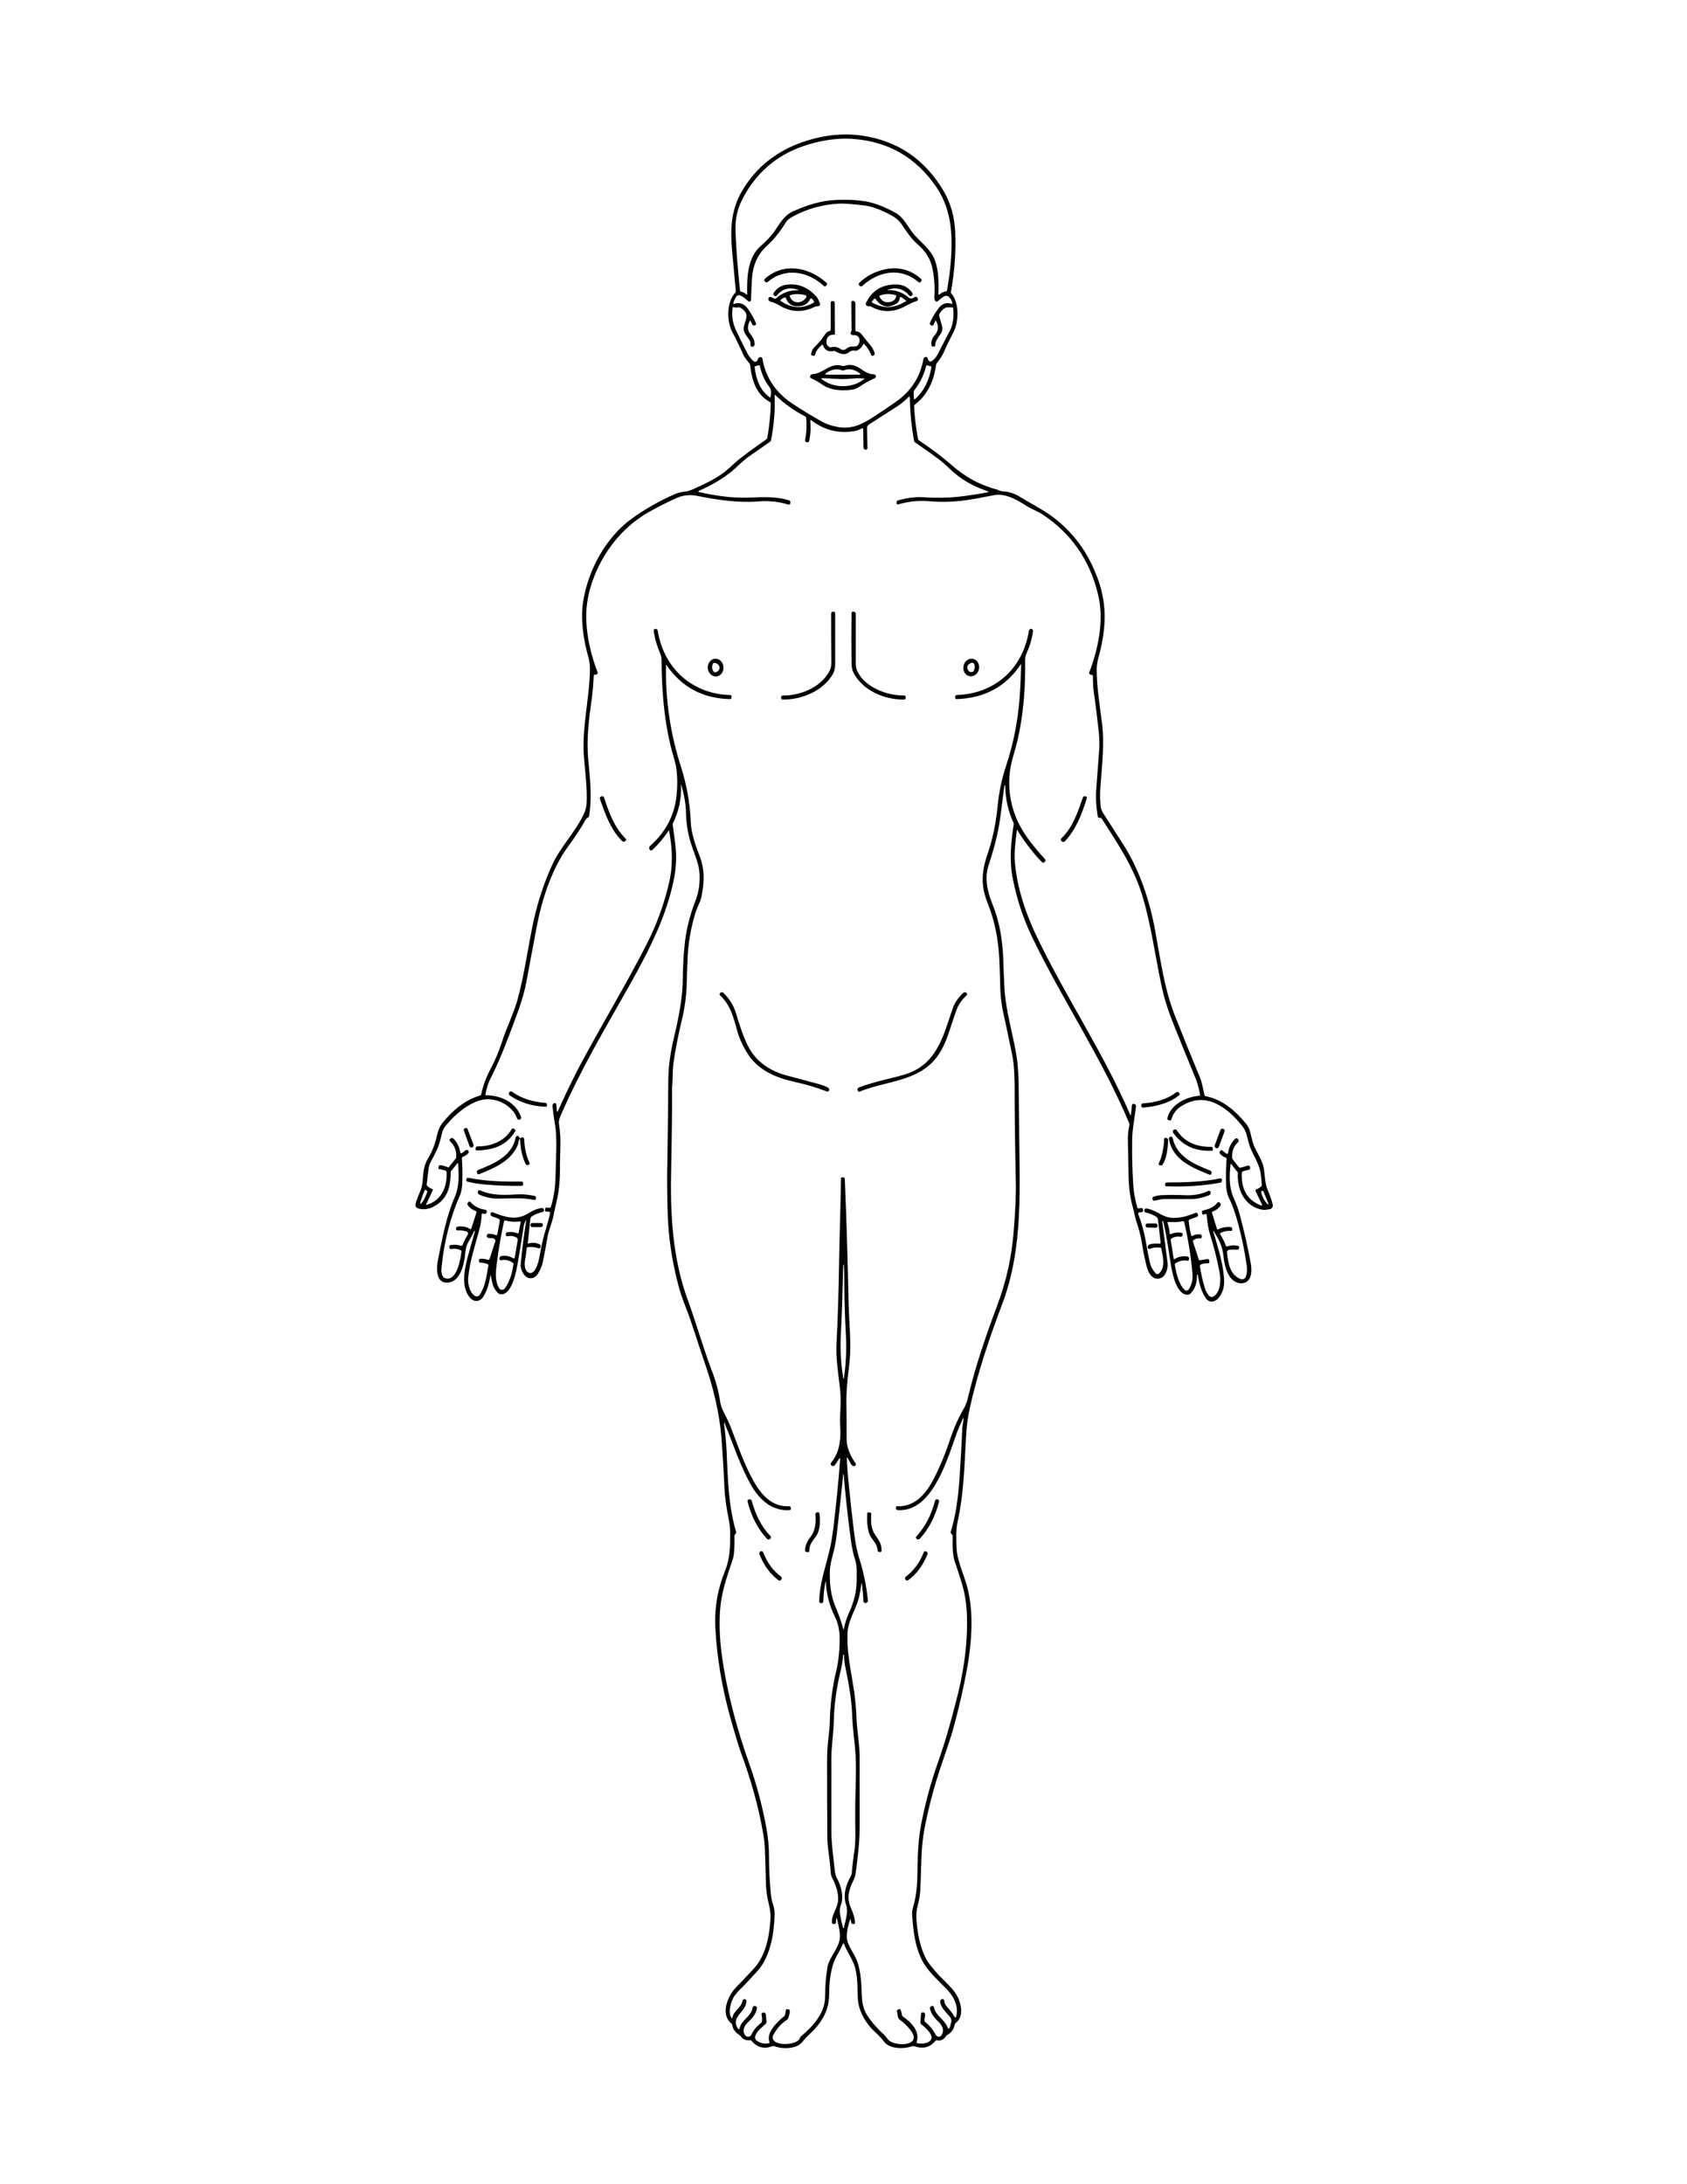 <?xml version="1.0" encoding="UTF-8" standalone="no"?>
<svg
   width="816"
   zoomAndPan="magnify"
   viewBox="0 0 612 792"
   height="1056"
   preserveAspectRatio="xMidYMid meet"
   version="1.0"
   id="svg2"
   sodipodi:docname="Body2.svg"
   inkscape:version="1.4 (e7c3feb1, 2024-10-09)"
   xmlns:inkscape="http://www.inkscape.org/namespaces/inkscape"
   xmlns:sodipodi="http://sodipodi.sourceforge.net/DTD/sodipodi-0.dtd"
   xmlns="http://www.w3.org/2000/svg"
   xmlns:svg="http://www.w3.org/2000/svg">
  <sodipodi:namedview
     id="namedview2"
     pagecolor="#ffffff"
     bordercolor="#000000"
     borderopacity="0.25"
     inkscape:showpageshadow="2"
     inkscape:pageopacity="0.0"
     inkscape:pagecheckerboard="0"
     inkscape:deskcolor="#d1d1d1"
     showgrid="false"
     inkscape:zoom="0.87061987"
     inkscape:cx="445.08518"
     inkscape:cy="546.16259"
     inkscape:window-width="1472"
     inkscape:window-height="816"
     inkscape:window-x="0"
     inkscape:window-y="37"
     inkscape:window-maximized="1"
     inkscape:current-layer="svg2" />
  <defs
     id="defs1">
    <clipPath
       id="812de5cbc9">
      <path
         d="M 150.523 48.57 L 461.773 48.57 L 461.773 743 L 150.523 743 Z M 150.523 48.57 "
         clip-rule="nonzero"
         id="path1" />
    </clipPath>
  </defs>
  <g
     clip-path="url(#812de5cbc9)"
     id="g2">
    <path
       fill="#000000"
       d="M 364.418 284.703 C 363.441 291.121 363.031 297.621 361.488 303.797 C 360.754 307.047 359.777 310.215 358.801 313.223 C 357.094 318.016 357.988 322.73 360.023 327.848 C 362.383 333.539 363.602 339.957 363.93 347.105 C 364.008 350.438 364.172 353.77 364.336 357.266 C 364.66 366.691 367.996 376.277 369.055 384.973 C 369.301 387.574 369.543 390.5 369.543 393.75 C 369.625 398.301 369.625 403.012 369.707 407.805 C 369.789 429.828 371.496 452.09 363.52 472.973 C 358.801 485.488 354.57 498.164 351.805 510.594 C 351.07 514.09 350.582 517.746 350.418 521.566 C 349.852 531.805 349.605 541.715 347.488 551.305 C 347.164 552.93 346.922 554.555 346.922 556.098 C 346.922 557.805 346.922 559.43 347 560.973 C 347.082 564.875 348.711 568.695 349.93 572.352 C 354.082 583.969 352.371 598.027 349.852 610.055 C 348.547 616.309 347.082 622.406 345.375 628.418 C 344.969 629.801 343.582 633.941 341.223 640.852 C 338.781 648.082 336.828 655.559 335.363 663.195 C 333.898 670.754 334.309 678.633 333.82 685.703 C 333.738 687.41 333.41 689.035 333.004 690.66 C 332.516 692.367 332.355 693.91 332.434 695.453 C 332.762 701.305 333.898 706.18 335.773 709.918 C 336.504 711.461 338.051 713.41 340.328 715.93 C 342.688 718.449 345.863 721.051 347.41 724.055 C 348.793 726.902 349.688 731.289 346.676 733.562 C 346.512 733.727 346.434 733.887 346.352 734.133 C 346.023 735.84 345.129 737.059 343.664 737.871 C 343.422 738.031 343.258 738.113 343.176 738.359 C 342.363 739.578 341.223 740.145 339.758 739.82 C 339.598 739.82 339.434 739.902 339.27 740.062 C 337.398 742.422 334.797 743.07 331.539 741.934 C 331.379 741.934 331.133 741.934 330.969 741.934 C 327.961 743.07 322.668 743.07 320.637 740.227 C 319.332 738.359 317.461 736.977 315.914 735.27 C 313.23 732.184 311.684 728.934 311.277 725.602 C 310.953 721.863 311.277 717.961 310.383 714.145 C 309.648 710.812 307.371 708.051 306.148 704.797 C 306.07 704.555 305.906 704.555 305.824 704.797 C 305.172 706.18 304.523 707.562 303.789 708.781 C 301.27 713.086 300.859 718.367 300.781 723.242 C 300.781 729.418 297.688 734.051 293.047 738.195 C 291.504 739.578 290.934 741.363 288.41 742.176 C 285.887 742.906 283.363 742.828 280.844 741.934 C 280.68 741.852 280.516 741.852 280.273 741.934 C 277.262 743.07 274.738 742.5 272.703 740.062 C 272.543 739.82 272.215 739.738 271.973 739.82 C 270.59 739.984 269.449 739.414 268.555 738.195 C 268.391 738.031 268.227 737.871 267.984 737.707 C 266.684 736.895 265.867 735.758 265.625 734.215 C 265.543 733.969 265.461 733.809 265.301 733.727 C 261.23 730.312 263.996 723.73 266.926 720.727 C 269.203 718.367 271.484 716.012 273.68 713.574 C 277.914 708.863 279.215 701.629 279.539 695.293 C 279.539 693.91 279.379 692.285 278.891 690.336 C 278.238 687.816 277.832 684.973 277.832 681.883 C 277.75 677.414 277.586 673.27 277.426 669.371 C 277.344 667.906 277.098 666.363 276.855 664.82 C 275.227 655.312 272.461 645.398 268.637 635.082 C 267.902 632.969 266.602 628.742 264.812 622.324 C 261.883 611.68 260.09 601.035 259.52 590.469 C 259.113 583.156 260.336 576.168 263.102 569.426 C 264.812 565.117 264.891 560.812 264.891 556.18 C 264.891 554.473 264.73 552.77 264.402 551.062 C 263.508 546.754 262.938 542.773 262.777 539.117 C 262.531 532.695 262.125 526.766 261.719 521.238 C 260.984 512.301 258.707 502.715 255.371 493.367 C 253.094 486.789 251.059 479.719 248.371 472.973 C 247.477 470.617 246.582 468.098 245.93 465.418 C 243.734 456.965 242.434 448.273 242.188 439.332 C 242.023 432.914 241.945 426.82 242.105 421.133 C 242.27 411.461 242.352 401.793 242.434 392.125 C 242.434 387.41 243.082 382.371 244.305 377.008 C 246.176 369.129 247.723 361.977 247.723 353.852 C 247.801 349.953 247.965 346.215 248.371 342.637 C 248.859 337.438 250.164 332.32 252.035 327.281 C 252.848 325.332 253.336 323.461 253.582 321.754 C 253.824 319.641 253.906 317.531 253.66 315.66 C 253.336 312.816 251.953 309.73 250.977 306.805 C 249.676 303.066 248.941 298.922 248.859 294.617 C 248.777 291.527 248.211 288.277 247.234 284.863 C 247.07 284.297 246.988 284.297 247.07 284.945 C 247.234 289.578 246.258 294.129 244.141 298.516 C 244.059 298.758 243.977 298.922 244.059 299.164 C 244.465 302.172 244.875 305.016 245.117 307.617 C 245.441 310.949 245.281 314.523 244.547 318.422 C 241.945 331.992 235.434 344.668 228.598 356.859 C 219.891 372.297 210.777 387.574 203.695 403.824 C 203.125 405.043 202.559 406.262 202.801 407.727 C 203.207 410.324 203.371 413.008 203.289 415.688 C 203.207 419.914 203.125 422.105 203.125 422.188 C 203.207 426.82 202.965 431.531 201.824 436.082 C 201.418 437.871 201.012 439.578 200.684 441.285 C 200.117 443.801 198.977 446.242 198.57 448.84 C 198.082 451.848 197.512 454.691 196.941 457.535 C 196.617 458.996 196.047 460.379 195.312 461.598 C 194.012 464.035 191.164 464.199 189.781 461.68 C 189.129 460.543 188.805 459.484 188.887 458.512 C 189.375 453.309 190.023 448.109 190.84 442.91 C 191 442.258 190.922 442.258 190.594 442.828 C 190.27 443.477 190.023 444.207 189.945 444.941 C 189.293 449.086 188.641 453.227 187.91 457.453 C 187.422 460.379 185.957 469.234 181.887 469.316 C 181.398 469.316 180.91 469.156 180.504 468.668 C 178.957 467.125 178.551 465.418 178.227 463.387 C 178.062 462.168 177.898 462.168 177.738 463.387 C 177.41 465.496 176.762 467.609 175.703 469.562 C 174.562 471.836 172.285 472.648 170.414 470.453 C 166.996 466.391 168.621 459.484 170.008 454.609 C 170.738 452.008 171.473 449.246 172.285 446.484 C 172.367 446.484 172.285 446.402 172.285 446.402 L 172.121 446.32 C 172.121 446.242 172.039 446.242 172.039 446.32 C 171.391 447.785 170.574 449.164 169.762 450.629 C 169.031 451.93 168.867 453.555 168.703 455.098 C 168.297 458.836 166.832 465.012 162.195 465.09 C 158.043 465.254 158.289 459.648 158.855 456.965 C 160.402 449.328 161.785 441.445 164.879 434.297 C 166.668 430.152 166.508 426.09 166.18 421.781 C 166.102 421.699 166.102 421.699 166.02 421.699 L 163.578 424.707 C 163.578 424.789 163.496 424.871 163.496 424.949 C 163.496 430.719 162.195 435.27 156.742 437.789 C 155.113 438.52 153.324 438.684 151.777 438.195 C 150.801 437.953 150.559 437.301 150.801 436.328 C 151.289 434.781 151.859 433.238 152.512 431.777 C 153.73 428.934 153.16 425.762 154.055 422.84 C 154.383 421.945 154.707 420.969 155.277 420.074 C 157.312 416.582 157.961 414.227 158.777 410.73 C 159.184 409.352 159.672 408.293 160.402 407.316 C 163.984 402.848 168.543 398.867 174.156 397.242 C 174.32 397.242 174.48 397.078 174.562 396.836 C 175.215 393.668 176.434 390.418 178.227 387.086 C 179.691 384.324 180.992 381.234 182.133 377.742 C 183.758 372.621 186.281 367.664 187.746 362.465 C 190.27 353.281 191.488 343.613 193.605 333.781 C 195.152 326.875 197.348 320.129 200.277 313.711 C 203.289 307.047 208.906 301.523 211.914 294.941 C 212.402 293.805 212.73 292.586 212.809 291.285 C 213.055 286.246 212.484 281.859 211.914 275.359 C 210.855 264.309 213.867 253.664 214.031 242.691 C 214.031 241.066 213.785 239.605 213.379 238.062 C 211.59 231.723 210.531 224.41 211.59 217.91 C 213.461 206.371 219.891 194.914 228.922 188.25 C 233.969 184.594 239.258 181.586 244.875 179.148 C 245.93 178.742 247.07 178.418 248.371 178.258 C 249.43 178.176 250.406 177.852 251.465 177.363 C 255.535 175.574 259.441 173.707 262.695 171.27 C 264.648 169.805 266.52 167.691 268.637 166.148 C 271.645 163.793 274.738 161.598 277.75 159.484 C 278.074 159.324 278.32 159 278.402 158.594 C 279.051 154.609 279.539 150.547 279.621 146.32 C 279.621 146.078 279.539 145.914 279.297 145.754 C 274.332 143.152 272.703 137.711 272.133 132.426 C 272.133 132.184 272.055 132.02 271.891 131.777 C 270.668 130.395 269.938 129.258 269.613 128.527 C 268.309 125.602 267.008 122.922 265.707 120.484 C 263.59 116.582 263.508 109.512 266.762 106.102 C 266.926 105.938 266.926 105.695 266.926 105.449 C 266.438 100.414 266.031 95.457 265.543 90.418 C 264.973 83.348 265.137 76.766 268.637 70.266 C 275.227 58.16 286.457 51.578 299.883 49.301 C 304.195 48.652 308.348 48.57 312.496 49.141 C 325.68 51.008 335.691 57.832 342.527 69.617 C 344.969 73.922 346.27 78.879 346.512 83.836 C 346.84 90.906 346.352 98.219 344.969 105.855 C 344.887 106.02 344.969 106.18 345.047 106.344 C 348.059 109.594 347.898 116.746 345.863 120.484 C 344.48 123.164 343.258 125.684 342.281 127.957 C 341.711 129.098 340.898 130.395 339.84 131.695 C 339.68 131.859 339.598 132.02 339.598 132.266 C 338.781 138.035 336.586 143.152 331.867 146.727 C 331.703 146.809 331.621 146.973 331.621 147.215 C 331.785 151.117 332.273 155.098 333.004 159.078 C 333.086 159.324 333.168 159.484 333.332 159.648 C 337.805 162.656 341.711 165.578 344.969 168.426 C 350.418 173.137 355.301 175.816 361.977 177.605 C 361.977 177.605 362.137 177.688 362.383 177.852 C 362.789 178.012 363.277 178.094 363.848 178.176 C 365.961 178.258 367.996 178.906 369.949 180.125 C 372.148 181.426 374.344 182.727 376.625 184.023 C 386.145 189.387 393.062 197.188 397.293 207.426 C 399.816 213.277 400.953 219.129 400.711 225.141 C 400.547 229.285 399.816 233.672 398.512 238.387 C 398.105 239.688 397.863 241.23 397.863 242.773 C 397.863 249.191 398.922 255.531 399.734 261.867 C 400.793 269.75 399.734 277.797 399.164 285.758 C 399 288.035 399.082 289.984 399.246 292.18 C 399.328 293.07 399.652 293.883 400.059 294.617 C 402.582 298.598 405.188 302.578 407.711 306.559 C 413.406 315.578 417.148 326.711 419.102 337.68 C 421.219 349.219 422.438 358.969 426.59 369.211 C 429.438 376.441 432.367 383.59 435.297 390.66 C 435.867 392.043 436.355 394.156 436.922 397 C 437.004 397.242 437.086 397.406 437.332 397.484 C 443.434 398.625 448.074 402.688 452.059 407.48 C 452.793 408.375 453.281 409.43 453.605 410.73 C 454.094 412.844 454.5 414.793 455.477 416.664 C 456.535 418.855 457.918 420.969 458.406 423.246 C 458.895 425.926 458.812 429.34 460.035 431.859 C 460.766 433.562 461.336 435.188 461.742 436.895 C 461.742 436.977 461.742 437.059 461.742 437.141 C 461.742 437.789 461.254 438.359 460.688 438.441 C 459.789 438.602 458.977 438.766 458.082 438.684 C 451.652 437.629 448.723 431.531 449.051 425.355 C 449.051 425.195 449.051 425.113 448.969 425.031 L 446.527 421.945 C 446.527 421.945 446.527 421.945 446.445 421.945 C 445.957 426.008 445.793 430.477 447.504 434.297 C 448.562 436.57 449.375 438.848 449.945 441.203 C 451.246 446.078 452.547 451.602 453.688 457.777 C 454.176 460.215 454.418 464.523 451.082 465.254 C 449.539 465.578 448.074 465.012 446.77 463.711 C 444.492 461.191 444.086 457.535 443.68 454.285 C 443.27 451.523 441.969 449.164 440.586 446.891 C 440.098 445.996 439.934 446.078 440.262 446.973 C 441.969 452.742 444.004 458.996 444.086 464.766 C 444.086 466.879 443.516 468.75 442.293 470.375 C 441.156 472 438.797 472.73 437.492 470.781 C 435.785 468.422 434.969 465.172 434.562 462.328 C 434.562 462.246 434.48 462.168 434.402 462.168 C 434.32 462.168 434.238 462.246 434.238 462.328 C 434.238 464.93 433.668 467.531 431.633 469.234 C 431.473 469.398 431.227 469.48 430.984 469.48 C 426.832 469.723 425.285 461.762 424.797 458.754 C 423.984 453.797 423.254 448.273 422.031 443.07 C 421.949 442.91 421.949 442.91 421.867 442.828 C 421.789 442.828 421.707 442.828 421.625 442.828 C 421.625 442.828 421.625 442.91 421.625 442.91 C 422.277 448.109 422.926 453.148 423.578 458.023 C 423.82 459.73 422.926 462.816 421.055 463.465 C 418.449 464.359 416.824 462.086 416.172 459.891 C 415.441 457.293 414.789 454.285 414.301 451.035 C 413.895 448.191 413.082 445.426 412.184 442.664 C 411.617 440.879 411.289 438.684 410.719 436.816 C 409.988 434.133 409.5 430.719 409.418 426.414 C 409.336 422.027 409.254 417.965 409.176 414.145 C 409.094 411.949 409.254 409.918 409.742 407.969 C 409.742 407.727 409.742 407.562 409.664 407.316 C 399.816 383.754 385.41 362.629 374.344 339.633 C 371.172 332.969 368.812 325.816 367.426 318.668 C 366.125 312.168 366.695 305.422 367.754 299.004 C 367.836 298.758 367.754 298.516 367.672 298.352 C 365.719 294.129 364.742 289.66 364.66 284.863 C 364.66 284.785 364.66 284.703 364.578 284.703 Z M 336.504 563.492 C 334.797 567.719 332.434 570.887 329.426 573 C 329.098 573.246 328.855 573.164 328.609 572.918 C 328.609 572.84 328.527 572.758 328.527 572.758 C 328.203 572.352 328.285 572.027 328.609 571.699 C 331.457 569.586 333.656 566.582 335.121 562.844 C 335.203 562.52 335.527 562.438 335.773 562.52 L 335.934 562.52 C 336.262 562.602 336.504 562.926 336.504 563.25 C 336.504 563.332 336.504 563.414 336.504 563.492 Z M 275.551 563.656 C 275.391 563.25 275.473 562.926 275.797 562.602 C 275.879 562.52 276.039 562.438 276.203 562.438 C 276.449 562.438 276.773 562.602 276.855 562.844 C 278.32 566.664 280.434 569.586 283.363 571.699 C 283.363 571.699 283.363 571.781 283.363 571.781 C 283.691 572.027 283.691 572.434 283.445 572.758 C 283.445 572.758 283.445 572.758 283.445 572.84 L 283.285 572.918 C 282.957 573.246 282.715 573.246 282.387 573 C 279.379 570.727 277.098 567.637 275.551 563.656 Z M 315.266 555.938 C 314.695 554.066 314.449 551.629 314.613 548.785 C 314.613 548.543 314.777 548.379 315.02 548.379 L 315.59 548.461 C 315.914 548.461 316.078 548.703 316.078 548.949 C 315.914 551.793 315.914 554.23 317.543 556.668 C 318.844 558.535 319.742 559.594 319.82 562.195 C 319.902 562.602 319.66 562.762 319.254 562.762 C 319.172 562.762 319.09 562.762 319.008 562.762 C 318.684 562.762 318.355 562.52 318.355 562.113 C 318.277 559.594 315.996 558.129 315.266 555.938 Z M 295.977 557.156 C 294.84 558.617 293.535 560.242 293.617 562.195 C 293.617 562.602 293.457 562.844 292.969 562.844 L 292.723 562.762 C 292.234 562.762 291.992 562.52 292.07 562.031 C 292.152 559.918 293.129 558.457 294.352 556.832 C 295.816 554.719 296.059 551.711 295.816 549.273 C 295.734 548.785 295.977 548.543 296.387 548.379 C 296.465 548.379 296.547 548.379 296.629 548.379 C 296.953 548.297 297.199 548.461 297.281 548.785 C 297.605 551.387 297.605 554.879 295.977 557.156 Z M 332.434 557.156 C 335.934 553.254 337.969 548.949 339.27 543.992 C 339.352 543.828 339.516 543.668 339.758 543.668 C 339.758 543.668 339.758 543.668 339.84 543.668 L 340.086 543.668 C 340.492 543.75 340.734 544.074 340.656 544.48 C 340.656 544.562 340.656 544.562 340.656 544.562 C 339.27 549.922 336.992 554.312 333.738 557.887 C 333.41 558.211 333.086 558.293 332.68 558.129 C 332.598 558.051 332.516 557.969 332.434 557.887 C 332.191 557.645 332.191 557.398 332.434 557.156 Z M 272.703 544.234 C 274.008 548.949 276.121 553.582 279.539 556.992 C 279.703 557.238 279.703 557.48 279.621 557.723 C 279.457 558.051 279.133 558.211 278.809 558.211 C 278.562 558.211 278.402 558.129 278.238 557.969 C 274.902 554.395 272.543 549.844 271.156 544.316 C 271.156 544.074 271.32 543.75 271.566 543.75 C 271.566 543.75 271.645 543.75 271.645 543.75 L 271.809 543.668 C 272.297 543.586 272.621 543.828 272.703 544.234 Z M 416.254 443.641 L 419.266 443.641 C 419.672 443.641 419.914 443.965 419.914 444.371 L 419.914 444.535 C 419.914 444.859 419.59 445.184 419.266 445.184 L 416.254 445.102 C 415.93 445.102 415.602 444.777 415.602 444.453 L 415.602 444.289 C 415.602 443.883 415.93 443.641 416.254 443.641 Z M 193.035 443.477 L 196.289 443.477 C 196.617 443.477 196.941 443.723 196.941 444.129 L 196.941 444.289 C 196.941 444.695 196.617 444.941 196.289 444.941 L 193.035 444.941 C 192.711 444.941 192.465 444.695 192.465 444.289 L 192.465 444.129 C 192.465 443.723 192.711 443.477 193.035 443.477 Z M 438.633 433.402 C 436.355 434.297 434.156 434.781 432.285 434.781 C 429.031 434.781 425.773 434.781 422.602 434.781 C 421.301 434.781 420.078 435.109 418.859 435.352 C 418.449 435.434 418.207 435.27 418.125 434.863 L 418.043 434.621 C 418.043 434.375 418.207 434.051 418.449 433.969 C 419.266 433.645 420.078 433.484 420.891 433.402 C 423.578 433.238 426.75 433.238 430.414 433.402 C 433.18 433.484 435.945 432.996 438.469 431.777 C 438.469 431.777 438.551 431.777 438.633 431.777 C 438.875 431.777 439.039 431.938 439.121 432.102 L 439.203 432.344 C 439.285 432.832 439.121 433.156 438.633 433.402 Z M 174.156 431.613 C 178.633 433.645 183.109 433.32 187.992 433.078 C 189.699 432.996 191.652 433.156 193.848 433.645 C 194.336 433.727 194.5 433.969 194.418 434.457 L 194.418 434.703 C 194.336 435.027 194.012 435.188 193.77 435.109 C 189.293 434.133 185.223 434.621 180.746 434.621 C 178.305 434.621 176.027 434.133 173.832 433.156 C 173.504 432.996 173.344 432.672 173.344 432.344 C 173.344 432.344 173.344 432.266 173.344 432.266 C 173.344 432.102 173.422 431.938 173.422 431.859 C 173.586 431.613 173.91 431.531 174.156 431.613 Z M 442.621 427.309 C 442.621 427.309 442.703 427.309 442.703 427.309 C 442.945 427.309 443.191 427.391 443.27 427.633 C 443.352 427.875 443.27 428.203 443.191 428.445 C 443.027 428.688 442.863 428.852 442.621 428.852 C 436.516 429.988 430.09 430.395 423.172 430.152 C 423.172 430.152 423.09 430.152 423.09 430.152 C 422.844 430.152 422.602 429.906 422.684 429.582 L 422.684 429.258 C 422.684 429.016 423.008 428.77 423.254 428.77 C 429.68 428.77 436.027 428.609 442.621 427.309 Z M 176.762 429.582 C 174.562 429.422 172.203 429.094 169.762 428.527 C 169.273 428.445 169.031 428.121 169.191 427.633 L 169.191 427.469 C 169.273 427.227 169.598 427.062 169.844 427.062 C 176.273 428.363 182.621 428.527 189.129 428.445 C 189.617 428.445 189.863 428.688 189.781 429.094 L 189.781 429.422 C 189.781 429.828 189.535 429.988 189.211 429.988 C 184.898 430.07 180.746 429.906 176.762 429.582 Z M 423.742 413.332 C 423.742 416.012 423.254 419.996 421.789 422.27 C 421.625 422.512 421.379 422.594 421.055 422.594 L 420.73 422.512 C 420.73 422.512 420.73 422.512 420.648 422.512 C 420.402 422.434 420.242 422.188 420.324 421.863 C 420.402 421.863 420.402 421.863 420.402 421.781 C 421.461 419.668 422.113 416.742 422.355 412.926 C 422.355 412.68 422.602 412.52 422.766 412.602 L 423.09 412.602 C 423.496 412.68 423.742 412.926 423.742 413.332 Z M 438.715 425.926 C 432.203 423.324 425.449 420.48 424.066 413.168 C 423.984 412.68 424.148 412.355 424.555 412.195 C 424.719 412.031 424.879 412.113 425.207 412.273 C 425.285 412.438 425.449 412.602 425.449 412.762 C 426.914 419.508 433.18 422.105 439.039 424.465 C 439.445 424.625 439.609 424.949 439.527 425.355 L 439.445 425.602 C 439.363 425.844 439.121 426.008 438.875 426.008 C 438.797 426.008 438.797 426.008 438.715 425.926 Z M 188.398 413.086 C 188.07 413.574 188.152 414.227 187.992 414.711 C 185.957 420.645 179.609 423.488 173.832 425.762 C 173.586 425.844 173.262 425.762 173.18 425.52 C 173.098 425.355 173.016 425.277 173.016 425.113 C 172.934 424.707 173.098 424.383 173.504 424.219 C 179.445 421.863 185.711 419.184 187.094 412.438 C 187.176 412.113 187.422 411.867 187.746 411.867 C 187.91 411.867 188.07 411.949 188.152 412.031 C 188.316 412.195 188.398 412.355 188.48 412.52 C 188.48 412.844 188.641 412.844 188.805 412.68 C 189.129 412.355 189.457 412.355 189.863 412.52 C 190.023 412.68 190.188 412.926 190.188 413.168 C 190.27 416.336 190.922 419.102 192.059 421.539 C 192.059 421.621 192.141 421.699 192.141 421.781 C 192.141 422.027 191.977 422.27 191.734 422.352 L 191.57 422.434 C 191.246 422.594 190.922 422.512 190.758 422.188 C 189.293 419.344 188.887 416.418 188.641 413.168 C 188.559 412.844 188.48 412.844 188.398 413.086 Z M 426.914 409.836 C 429.762 414.305 434.48 416.012 439.691 415.852 C 439.773 415.852 439.773 415.852 439.773 415.93 C 440.016 416.336 440.016 416.742 439.934 417.23 C 439.852 417.23 439.852 417.23 439.852 417.23 C 433.832 417.637 429.113 415.523 425.695 410.895 C 425.367 410.488 425.449 410.082 425.773 409.676 C 425.855 409.676 425.938 409.594 425.938 409.594 C 426.344 409.43 426.672 409.512 426.914 409.836 Z M 443.68 409.27 L 443.84 409.352 C 444.168 409.512 444.328 409.836 444.246 410.242 L 442.133 415.93 C 441.969 416.258 441.645 416.418 441.238 416.336 L 441.074 416.258 C 440.75 416.094 440.586 415.688 440.668 415.363 L 442.781 409.676 C 442.945 409.352 443.27 409.188 443.68 409.27 Z M 173.422 415.688 C 178.227 415.688 183.188 413.738 185.551 409.512 C 185.711 409.188 186.117 409.105 186.363 409.27 L 186.527 409.352 C 187.016 409.594 187.094 410 186.77 410.406 C 183.676 415.445 178.715 417.07 173.016 417.148 C 172.773 417.148 172.527 416.988 172.527 416.664 C 172.527 416.582 172.527 416.5 172.527 416.336 C 172.691 415.852 173.016 415.605 173.422 415.688 Z M 168.703 409.105 L 168.785 409.105 C 169.191 408.945 169.598 409.105 169.68 409.512 L 171.797 415.117 C 171.879 415.445 171.715 415.852 171.391 416.012 L 171.227 416.094 C 170.902 416.176 170.496 416.012 170.332 415.605 L 168.297 410 C 168.133 409.676 168.297 409.27 168.703 409.105 Z M 414.707 400.086 C 418.859 399.844 423.332 398.707 426.672 396.105 C 426.996 395.859 427.484 395.859 427.727 396.188 C 427.727 396.188 427.727 396.188 427.727 396.266 L 427.809 396.43 C 427.891 396.512 427.973 396.594 427.973 396.754 C 427.973 396.918 427.891 397.078 427.727 397.16 C 424.148 400.086 419.266 401.223 414.707 401.629 C 414.383 401.629 414.137 401.469 414.059 401.145 L 414.059 400.816 C 413.977 400.332 414.219 400.086 414.707 400.086 Z M 185.711 395.859 C 189.457 398.461 193.441 399.598 197.918 399.926 C 198.164 399.926 198.406 400.086 198.406 400.332 L 198.406 400.816 C 198.406 401.223 198.242 401.387 197.918 401.305 C 192.953 401.145 188.641 399.762 184.98 397.242 C 184.574 397 184.492 396.594 184.734 396.105 C 184.734 396.023 184.816 395.941 184.98 395.859 C 185.141 395.699 185.469 395.699 185.711 395.859 Z M 347.164 365.797 C 344.887 371.484 343.746 378.227 339.758 383.43 C 333.004 392.203 321.613 391.879 311.93 395.781 C 311.848 395.859 311.766 395.859 311.684 395.859 C 311.441 395.859 311.277 395.699 311.195 395.535 L 311.113 395.375 C 310.953 394.887 311.113 394.562 311.602 394.316 C 317.055 392.203 322.75 391.23 328.285 389.605 C 339.84 386.027 342.117 375.871 345.535 365.879 C 346.188 363.848 347.488 361.895 349.441 360.027 C 349.77 359.785 350.176 359.703 350.5 359.945 C 350.664 360.109 350.828 360.27 350.828 360.434 C 350.906 360.598 350.828 360.84 350.664 360.922 C 349.035 362.383 347.898 364.008 347.164 365.797 Z M 271.238 379.043 C 274.086 384.891 279.297 388.387 285.562 390.012 C 289.793 391.148 293.699 392.203 297.363 393.18 C 298.418 393.504 299.395 393.828 300.371 394.398 C 300.699 394.48 300.781 394.723 300.781 395.047 C 300.859 395.293 300.699 395.535 300.535 395.699 C 300.293 395.781 300.129 395.859 299.965 395.781 C 296.223 394.316 292.07 393.098 287.516 392.125 C 281.168 390.66 274.984 387.898 271.32 382.211 C 269.531 379.449 268.309 376.766 267.496 374.004 C 266.195 369.211 265.055 364.496 261.312 361.004 C 261.148 360.922 261.066 360.758 261.066 360.598 C 261.066 360.27 261.148 360.109 261.395 359.945 C 261.801 359.703 262.207 359.703 262.531 360.109 C 264.73 362.301 266.195 364.738 267.008 367.422 C 268.473 372.461 269.855 376.277 271.238 379.043 Z M 385.086 303.961 C 389.238 299.898 390.945 294.617 392.816 289.254 C 392.816 289.254 392.816 289.172 392.816 289.172 C 392.98 288.766 393.387 288.602 393.793 288.766 C 393.875 288.766 393.875 288.766 393.875 288.766 L 394.039 288.848 C 394.199 288.926 394.281 289.09 394.281 289.254 C 394.281 289.332 394.281 289.332 394.281 289.414 C 392.41 295.43 390.375 300.629 386.309 305.098 C 386.145 305.18 385.98 305.262 385.738 305.262 C 385.656 305.262 385.574 305.262 385.492 305.262 C 385.25 305.18 385.086 305.016 385.004 304.855 C 384.922 304.691 384.844 304.609 384.844 304.449 C 384.844 304.285 384.922 304.121 385.086 303.961 Z M 225.668 304.934 C 221.52 300.871 219.484 295.023 217.613 289.578 C 217.531 289.332 217.691 288.926 218.02 288.848 L 218.18 288.766 C 218.668 288.602 218.996 288.766 219.156 289.254 C 220.949 294.777 222.902 300.059 227.051 304.203 C 227.133 304.285 227.133 304.367 227.133 304.527 C 227.133 304.691 227.051 304.855 226.969 304.855 C 226.891 304.934 226.809 304.934 226.809 305.016 C 226.402 305.262 225.992 305.262 225.668 304.934 Z M 351.805 245.211 C 350.258 244.969 349.199 243.344 349.523 241.637 C 349.77 239.848 351.234 238.629 352.859 238.875 C 354.406 239.117 355.465 240.742 355.141 242.531 C 354.895 244.238 353.348 245.457 351.805 245.211 Z M 352.371 240.336 C 350.828 240.984 350.5 241.961 351.316 243.18 C 351.395 243.262 351.395 243.344 351.559 243.422 C 352.047 243.832 352.781 243.832 353.188 243.344 C 353.27 243.262 353.27 243.18 353.348 243.016 C 353.676 242.285 353.758 241.555 353.43 240.824 C 353.348 240.5 353.023 240.336 352.699 240.336 C 352.617 240.336 352.453 240.336 352.371 240.336 Z M 259.93 245.293 C 258.301 245.375 256.918 244.074 256.754 242.285 C 256.672 240.5 257.812 238.953 259.359 238.875 C 260.906 238.711 262.289 240.012 262.449 241.797 C 262.613 243.586 261.473 245.129 259.93 245.293 Z M 258.789 243.422 C 259.031 243.75 259.359 243.91 259.766 243.75 C 261.961 242.855 261.066 240.5 259.113 240.336 C 258.871 240.336 258.707 240.418 258.625 240.66 C 258.219 241.555 258.219 242.449 258.789 243.422 Z M 310.953 243.262 C 313.719 249.273 321.855 252.281 328.039 252.199 C 328.367 252.199 328.527 252.363 328.527 252.77 L 328.527 253.094 C 328.527 253.5 328.367 253.664 327.961 253.664 C 320.961 253.742 313.066 250.492 309.648 243.992 C 309.16 243.016 308.918 241.797 308.918 240.336 C 308.836 234.406 308.836 228.391 308.918 222.379 C 308.918 221.973 309.078 221.727 309.488 221.809 C 309.566 221.809 309.648 221.809 309.73 221.809 C 310.219 221.891 310.465 222.133 310.465 222.621 C 310.465 228.637 310.465 234.648 310.465 240.742 C 310.465 241.637 310.625 242.531 310.953 243.262 Z M 302.246 244.238 C 298.828 250.41 291.016 253.742 284.016 253.664 C 283.609 253.664 283.363 253.5 283.363 253.012 L 283.363 252.77 C 283.363 252.441 283.691 252.199 284.016 252.199 C 290.199 252.281 297.605 249.355 300.781 243.586 C 301.348 242.609 301.594 241.555 301.594 240.5 C 301.512 234.566 301.512 228.555 301.512 222.379 C 301.512 222.055 301.836 221.809 302.164 221.809 L 302.488 221.809 C 302.812 221.891 302.977 222.055 302.977 222.379 C 302.977 228.555 302.977 234.73 302.977 240.906 C 302.977 242.203 302.734 243.262 302.246 244.238 Z M 294.188 137.141 C 294.023 137.059 293.945 136.977 293.945 136.895 C 293.781 136.488 293.863 136.246 294.105 136.004 C 294.27 135.84 294.512 135.676 294.758 135.676 C 298.906 135.434 300.941 131.371 305.5 132.672 C 305.824 132.754 306.07 132.754 306.312 132.672 C 311.359 131.047 312.742 135.676 317.137 135.758 C 317.379 135.84 317.543 135.922 317.625 136.082 C 317.789 136.328 317.789 136.57 317.625 136.816 C 317.543 136.977 317.379 137.141 317.137 137.223 C 315.184 138.117 313.312 139.172 311.52 140.391 C 310.789 140.879 309.977 141.203 309.078 141.285 C 305.254 141.852 301.023 141.527 297.852 139.172 C 296.711 138.359 295.488 137.711 294.188 137.141 Z M 311.766 135.27 C 310.055 134.051 308.184 133.484 306.312 134.215 C 306.148 134.297 305.988 134.379 305.906 134.379 C 305.742 134.379 305.582 134.297 305.5 134.297 C 303.707 133.566 301.758 133.891 299.805 135.191 C 299.152 135.676 299.234 135.84 300.047 135.84 L 311.52 135.84 C 312.254 135.84 312.336 135.676 311.766 135.27 Z M 298.176 137.547 C 302.57 140.879 309.16 140.879 313.473 137.465 C 313.719 137.301 313.637 137.223 313.395 137.223 C 311.766 137.141 310.219 137.141 308.512 137.301 C 305.012 137.711 301.758 137.141 298.258 137.141 C 297.852 137.141 297.852 137.301 298.176 137.547 Z M 313.148 124.871 C 312.66 125.844 312.008 126.578 310.953 127.062 C 310.789 127.227 310.465 127.227 310.219 127.145 C 309.406 126.984 308.672 127.145 308.023 127.715 C 306.395 129.016 304.605 128.203 303.059 127.391 C 302.895 127.309 302.734 127.227 302.57 127.227 C 302.488 127.227 302.406 127.227 302.406 127.309 C 300.453 127.633 299.152 126.984 298.582 125.195 C 298.5 124.953 298.34 124.953 298.094 125.113 C 296.875 126.172 296.059 127.227 295.734 128.445 C 295.652 128.934 295.41 129.098 294.922 129.016 L 294.758 128.934 C 294.352 128.934 294.188 128.691 294.27 128.285 C 294.434 127.309 294.84 126.496 295.328 126.008 C 296.953 124.465 298.258 122.84 299.316 121.215 C 299.641 120.645 300.211 120.238 301.023 119.996 C 301.27 119.914 301.348 119.75 301.348 119.508 L 301.348 109.758 C 301.348 109.434 301.512 109.27 301.836 109.188 L 302.082 109.188 C 302.082 109.188 302.164 109.188 302.164 109.188 C 302.57 109.188 302.812 109.434 302.812 109.758 L 302.895 120.969 C 302.895 121.215 302.734 121.375 302.488 121.375 C 300.781 121.297 299.883 122.188 299.805 124.059 C 299.805 124.871 300.129 125.438 300.859 125.844 C 301.023 125.926 301.27 126.008 301.512 125.926 C 302.812 125.602 303.953 125.844 304.93 126.578 C 305.582 127.062 306.395 126.984 306.965 126.496 C 307.777 125.844 308.754 125.52 309.812 125.684 C 309.895 125.684 309.977 125.684 310.055 125.684 C 310.625 125.684 311.113 125.359 311.441 124.871 C 312.254 123.488 311.848 121.621 310.055 121.539 C 309.73 121.539 309.406 121.539 309.16 121.457 C 308.918 121.457 308.754 121.375 308.672 121.133 C 308.512 120.891 308.512 120.645 308.754 120.32 C 308.836 120.156 308.918 119.996 308.918 119.832 L 308.836 109.594 C 308.836 109.27 309 109.105 309.324 109.105 L 309.566 109.105 C 309.977 109.105 310.301 109.512 310.301 109.918 L 310.301 119.832 C 310.301 119.996 310.465 120.156 310.625 120.156 C 311.441 120.238 312.09 120.562 312.578 121.215 C 313.637 122.594 314.695 123.977 315.754 125.195 C 316.484 126.008 316.973 126.984 317.301 128.039 C 317.379 128.445 317.219 128.77 316.891 128.934 L 316.73 129.016 C 316.648 129.016 316.566 129.016 316.484 129.016 C 316.242 129.016 316.078 128.852 315.996 128.609 C 315.508 127.227 314.695 126.008 313.555 124.789 C 313.395 124.625 313.23 124.625 313.148 124.871 Z M 322.262 105.207 C 325.109 105.125 327.633 106.102 329.832 108.051 C 329.992 108.133 330.156 108.211 330.402 108.211 C 330.891 108.293 331.379 108.133 331.703 107.805 C 331.867 107.727 332.027 107.645 332.191 107.645 C 332.516 107.645 332.762 107.805 332.844 108.051 C 333.168 108.621 333.004 109.027 332.434 109.188 C 330.32 109.84 328.285 111.219 326.82 111.789 C 323.078 113.332 319.414 113.09 315.914 111.137 C 315.672 111.059 315.508 110.977 315.266 111.059 C 315.102 111.059 314.859 111.059 314.695 110.977 C 314.695 110.977 314.613 110.977 314.613 110.977 C 314.207 110.812 313.961 110.246 314.125 109.84 C 314.125 109.758 314.125 109.758 314.207 109.758 C 316.484 105.125 320.309 102.93 325.68 103.176 C 327.879 103.336 329.668 104.312 330.891 106.102 C 331.215 106.586 331.133 106.914 330.727 107.238 L 330.48 107.32 C 330.402 107.398 330.402 107.398 330.32 107.398 C 330.156 107.398 330.074 107.398 329.992 107.32 C 327.879 104.719 325.273 103.988 322.18 105.043 C 321.855 105.125 321.855 105.207 322.262 105.207 Z M 319.008 107.562 C 319.984 109.434 321.449 110 323.484 109.352 C 324.297 109.027 324.867 108.457 325.109 107.48 C 325.109 107.156 325.031 106.992 324.785 106.992 C 322.75 106.426 320.879 106.508 319.254 107.156 C 319.09 107.156 319.008 107.32 319.008 107.48 C 319.008 107.48 319.008 107.562 319.008 107.562 Z M 328.285 109.434 C 328.367 109.434 328.449 109.352 328.527 109.352 C 328.773 109.188 328.773 109.027 328.527 108.863 L 326.984 107.727 C 326.902 107.727 326.82 107.727 326.738 107.727 C 326.574 107.727 326.414 107.805 326.414 107.969 C 326.332 109.027 325.844 109.84 324.949 110.246 C 322.02 111.871 319.578 111.219 317.707 108.457 C 317.543 108.211 317.301 108.211 317.055 108.457 L 316.402 109.188 C 316.16 109.352 316.242 109.594 316.484 109.758 C 320.309 111.949 324.215 111.871 328.121 109.512 C 328.203 109.434 328.285 109.434 328.285 109.434 Z M 289.387 105.043 C 286.293 103.988 283.773 104.719 281.738 107.238 C 281.492 107.48 281.332 107.48 281.004 107.32 L 280.844 107.156 C 280.68 106.992 280.516 106.832 280.516 106.586 C 280.516 106.426 280.598 106.344 280.68 106.18 C 281.738 104.637 283.121 103.664 284.828 103.336 C 288.98 102.605 292.559 103.824 295.734 107.074 C 296.547 107.887 297.117 108.945 297.523 110.246 C 297.523 110.488 297.523 110.652 297.363 110.812 C 297.035 110.977 296.793 111.059 296.465 111.059 C 296.223 111.059 295.977 111.059 295.816 111.137 C 291.34 113.414 286.945 113.332 282.715 110.73 C 281.656 110.082 280.68 109.676 279.457 109.352 C 278.891 109.105 278.645 108.781 278.727 108.211 C 278.727 108.211 278.727 108.133 278.809 108.133 C 278.891 107.727 279.297 107.562 279.621 107.727 C 279.703 107.727 279.703 107.727 279.703 107.727 L 280.922 108.293 C 281.168 108.375 281.332 108.375 281.492 108.211 C 283.773 106.18 286.375 105.207 289.305 105.289 C 289.793 105.289 289.793 105.207 289.387 105.043 Z M 286.539 107.48 C 287.516 110.406 291.094 110.164 292.48 107.805 C 292.559 107.727 292.559 107.645 292.559 107.562 C 292.559 107.32 292.398 107.074 292.234 107.074 C 290.281 106.508 288.492 106.508 286.699 106.992 C 286.621 107.074 286.457 107.156 286.457 107.32 C 286.457 107.398 286.457 107.398 286.539 107.48 Z M 290.852 110.895 C 287.922 111.465 285.969 110.57 285.074 108.051 C 284.992 107.805 284.828 107.727 284.668 107.887 C 284.098 108.051 283.609 108.375 283.203 108.781 C 283.039 108.945 283.039 109.105 283.285 109.188 C 287.188 111.871 291.176 112.031 295.164 109.758 C 295.328 109.676 295.41 109.512 295.246 109.27 C 295.082 108.863 294.84 108.539 294.434 108.293 C 294.188 108.133 294.105 108.133 293.945 108.375 C 293.211 109.84 292.152 110.652 290.852 110.895 Z M 333.168 102.281 C 326.902 96.836 318.766 98.219 312.742 103.742 C 312.496 103.906 312.172 103.906 312.008 103.742 L 311.766 103.5 C 311.441 103.258 311.441 102.93 311.684 102.605 C 313.473 100.898 315.508 99.52 317.867 98.625 C 323.973 96.27 329.426 97 334.062 101.062 C 334.387 101.305 334.469 101.633 334.227 101.957 L 333.98 102.199 C 333.898 102.363 333.738 102.445 333.574 102.445 C 333.41 102.445 333.332 102.363 333.168 102.281 Z M 298.828 103.664 C 293.129 98.301 284.668 96.918 278.562 102.199 C 278.156 102.523 277.832 102.445 277.504 102.117 L 277.426 101.957 C 277.18 101.633 277.18 101.387 277.426 101.145 C 284.18 95.051 293.375 96.754 299.805 102.523 C 299.965 102.605 300.047 102.852 300.047 103.012 C 300.047 103.258 299.883 103.418 299.723 103.582 L 299.559 103.742 C 299.477 103.824 299.316 103.824 299.234 103.824 C 299.07 103.824 298.906 103.742 298.828 103.664 Z M 271.078 106.668 C 270.914 100.82 271.156 93.426 275.879 89.281 C 278.156 87.25 279.867 85.461 280.922 83.918 C 282.797 81.234 284.34 78.23 287.434 76.766 C 293.047 74.168 298.176 72.785 302.734 72.543 C 306.719 72.297 310.543 72.461 314.043 73.027 C 317.301 73.598 320.879 74.98 324.867 77.172 C 328.203 78.961 329.668 83.188 332.355 85.867 C 334.469 88.062 337.074 90.336 338.375 92.691 C 340.574 96.754 340.574 101.957 340.41 106.668 C 340.41 106.75 340.492 106.832 340.656 106.832 C 340.656 106.832 340.734 106.832 340.734 106.832 C 341.469 106.18 342.281 105.773 343.176 105.613 C 343.422 105.613 343.504 105.449 343.582 105.207 C 344.559 99.52 345.129 94.238 345.211 89.199 C 345.293 81.48 344.07 74.328 339.68 67.828 C 332.355 57.102 322.262 51.254 309.324 50.359 C 302.406 49.871 294.594 51.496 288.328 54.176 C 279.945 57.832 273.598 63.848 269.285 72.297 C 267.414 75.871 266.602 79.855 266.844 84.242 C 267.09 90.824 267.66 97.895 268.473 105.367 C 268.473 105.613 268.637 105.773 268.879 105.773 C 269.613 105.938 270.262 106.262 270.832 106.832 C 270.832 106.832 270.914 106.832 270.914 106.832 C 270.996 106.832 271.078 106.75 271.078 106.668 Z M 273.762 117.965 C 273.355 118.125 273.109 118.043 272.949 117.719 L 272.297 116.418 C 272.133 116.176 272.055 116.176 271.973 116.418 C 271.32 117.883 270.996 119.184 271.891 120.645 C 272.867 122.027 273.762 123 273.762 124.953 C 273.762 125.195 273.598 125.359 273.438 125.52 C 273.273 125.766 272.949 125.766 272.621 125.684 C 272.379 125.602 272.297 125.438 272.297 125.195 L 272.215 124.219 C 272.215 123.977 272.133 123.812 272.055 123.57 C 271.32 122.352 270.102 121.133 269.855 119.832 C 269.367 117.559 271.891 114.957 270.262 113.008 C 269.691 112.277 269.043 111.789 268.309 111.465 C 268.148 111.383 267.902 111.383 267.738 111.465 C 267.172 111.543 266.602 111.543 266.113 111.383 C 265.949 111.219 265.789 111.301 265.789 111.543 C 265.379 114.469 265.789 117.152 266.926 119.59 C 268.227 122.352 269.613 125.195 271.078 128.039 C 271.645 129.176 272.461 130.152 273.355 130.965 C 273.52 131.129 273.762 131.207 273.926 131.207 C 274.332 131.207 274.738 130.883 274.82 130.559 C 274.902 130.234 275.062 129.988 275.227 129.746 C 275.309 129.664 275.391 129.582 275.473 129.582 C 275.879 129.34 276.367 129.504 276.527 129.91 C 276.609 129.988 276.609 130.07 276.609 130.152 C 277.75 136.895 281.41 142.34 287.516 146.402 C 291.34 148.922 294.84 151.035 298.094 152.824 C 299.641 153.715 301.512 154.367 303.629 154.773 C 308.512 155.828 312.66 153.961 316.73 151.277 C 319.496 149.492 322.102 147.703 324.703 145.914 C 330.402 142.016 333.82 136.816 334.957 130.316 C 335.039 129.746 335.363 129.504 335.852 129.422 C 336.098 129.422 336.262 129.504 336.422 129.746 C 336.586 130.152 336.75 130.559 337.074 130.965 C 337.238 131.047 337.398 131.129 337.562 131.129 C 337.727 131.129 337.805 131.129 337.887 131.047 C 338.863 130.395 339.516 129.582 340.004 128.77 C 341.469 125.926 343.094 122.84 344.723 119.672 C 345.699 117.637 346.105 115.039 345.781 111.789 C 345.781 111.543 345.699 111.465 345.457 111.465 C 344.48 111.543 343.664 111.219 342.77 111.707 C 341.875 112.277 341.223 113.008 340.734 113.98 C 340.656 114.227 340.656 114.387 340.734 114.633 C 340.98 115.688 341.387 116.824 341.711 118.043 C 342.688 120.891 339.352 122.27 339.27 125.195 C 339.27 125.52 339.109 125.684 338.781 125.684 L 338.539 125.684 C 338.133 125.684 337.969 125.52 337.887 125.113 C 337.727 123.812 338.133 122.594 339.027 121.621 C 340.41 120.078 340.656 118.371 339.598 116.418 C 339.516 116.176 339.434 116.176 339.27 116.418 L 338.703 117.719 C 338.621 118.043 338.293 118.125 337.969 118.043 L 337.805 117.965 C 337.562 117.883 337.316 117.637 337.316 117.312 C 337.316 117.23 337.398 117.07 337.398 116.988 C 338.215 115.199 339.109 113.574 340.246 112.113 C 341.551 110.164 343.258 109.512 345.211 110.164 C 345.457 110.246 345.535 110.164 345.457 109.918 C 345.293 109.027 344.887 108.293 344.316 107.727 C 343.91 107.238 343.176 107.156 342.605 107.398 C 341.793 107.887 341.062 108.457 340.328 109.105 C 340.246 109.27 340.004 109.352 339.84 109.352 C 339.598 109.352 339.352 109.188 339.191 108.945 C 339.027 108.621 338.945 108.211 338.945 107.805 C 339.191 104.148 338.945 100.738 338.293 97.488 C 337.562 93.832 335.773 91.066 332.844 88.547 C 330.402 86.438 328.691 83.672 326.902 81.074 C 326.086 79.938 324.949 78.961 323.484 78.148 C 319.578 76.035 316.16 74.734 313.473 74.492 C 309.324 74.004 306.312 73.762 304.523 73.84 C 298.5 74.086 292.805 75.711 287.516 78.555 C 286.539 79.121 285.48 79.855 284.91 80.91 C 282.875 84.16 280.68 86.922 278.238 89.117 C 274.656 92.367 273.109 96.43 272.785 101.062 C 272.621 103.742 272.543 106.262 272.461 108.457 C 272.461 108.699 272.461 108.863 272.379 109.027 C 272.215 109.27 272.055 109.352 271.809 109.352 C 271.645 109.352 271.566 109.27 271.402 109.188 C 270.59 108.539 268.961 106.832 267.82 107.074 C 267.578 107.156 267.332 107.238 267.172 107.48 C 266.684 108.211 266.273 108.945 266.031 109.918 C 265.949 110.164 266.031 110.324 266.355 110.164 C 268.391 109.512 270.102 110.164 271.402 112.113 C 272.543 113.738 273.52 115.445 274.25 117.152 C 274.414 117.477 274.25 117.801 274.008 117.883 Z M 279.051 140.227 C 277.344 138.035 276.203 135.27 275.633 132.59 C 275.551 132.508 275.473 132.426 275.391 132.426 C 275.391 132.426 275.391 132.426 275.309 132.426 L 273.844 132.832 C 273.762 132.832 273.762 132.914 273.762 132.996 C 274.25 137.465 275.633 141.445 279.215 144.047 C 279.379 144.211 279.539 144.211 279.539 143.883 C 279.785 142.586 279.867 141.285 279.051 140.227 Z M 331.945 144.695 C 335.285 141.852 337.238 137.465 337.887 133.078 C 337.887 132.914 337.887 132.832 337.727 132.832 L 336.18 132.426 C 336.098 132.426 336.016 132.508 336.016 132.59 C 335.203 135.922 333.738 138.93 331.621 141.609 C 331.539 141.773 331.457 142.016 331.457 142.258 L 331.539 144.535 C 331.539 144.859 331.703 144.941 331.945 144.695 Z M 346.512 252.605 C 346.512 252.281 346.758 252.035 347 252.035 C 361.078 251.551 371.09 242.367 373.285 228.637 C 373.367 228.473 373.449 228.309 373.613 228.148 C 373.855 228.066 374.102 227.984 374.344 228.066 C 374.59 228.23 374.75 228.473 374.75 228.715 C 374.75 228.715 374.75 228.797 374.75 228.797 C 374.426 231.559 373.613 234.16 372.473 236.762 C 372.066 237.656 371.902 238.469 371.902 239.441 C 372.066 251.145 370.926 263.25 367.672 273.812 C 366.859 276.578 366.371 279.016 366.207 281.289 C 365.637 289.496 367.836 297.133 372.961 304.121 C 374.996 306.887 377.031 309.324 379.145 311.598 C 379.227 311.68 379.309 311.844 379.309 312.004 C 379.309 312.086 379.227 312.25 379.145 312.41 L 379.062 312.492 C 378.656 312.898 378.332 312.898 377.926 312.574 C 374.59 309.078 371.66 305.262 369.137 301.117 C 369.055 300.871 368.891 300.871 368.891 301.195 C 368.242 305.746 367.996 309.078 368.078 311.191 C 368.648 321.512 372.23 331.75 376.785 341.012 C 387.203 362.383 400.465 382.129 409.906 403.988 C 410.152 404.555 410.312 404.473 410.312 403.906 L 410.641 400.898 C 410.641 400.492 410.801 400.332 411.207 400.25 C 411.371 400.25 411.535 400.332 411.695 400.41 C 412.023 400.574 412.184 400.898 412.105 401.305 C 411.617 405.449 410.719 409.43 410.719 413.738 C 410.641 419.668 410.801 425.113 411.129 429.906 C 411.289 432.344 411.777 435.027 412.594 437.871 C 412.672 438.113 412.836 438.195 413.082 438.195 L 413.977 438.035 C 414.219 438.035 414.465 438.113 414.547 438.277 C 414.707 438.441 414.707 438.684 414.707 438.848 C 414.707 439.172 414.547 439.332 414.301 439.496 C 414.059 439.578 413.812 439.66 413.57 439.578 C 413.488 439.578 413.488 439.578 413.406 439.578 C 413.16 439.578 412.918 439.82 412.918 440.066 C 412.918 440.145 412.918 440.227 412.918 440.227 C 414.219 443.559 415.035 446.727 415.602 449.816 C 416.09 452.66 416.578 455.34 417.148 457.859 C 417.473 459.242 418.125 460.461 419.184 461.68 C 419.348 461.922 419.59 462.004 419.836 462.004 C 420.078 462.004 420.324 461.922 420.484 461.762 C 422.926 459.402 421.867 455.746 421.301 452.742 C 421.301 452.578 421.219 452.414 420.973 452.414 C 419.59 452.254 418.371 452.336 417.148 452.82 C 416.906 452.902 416.742 452.902 416.578 452.742 C 416.418 452.578 416.336 452.414 416.336 452.172 C 416.254 450.629 419.914 450.953 420.73 450.953 C 420.973 450.953 421.055 450.871 421.055 450.711 L 420.078 442.098 C 419.996 441.77 419.836 441.527 419.59 441.285 C 418.371 440.473 417.066 439.984 415.684 439.66 C 415.441 439.66 415.277 439.496 415.195 439.332 C 415.035 439.008 415.113 438.766 415.277 438.52 C 415.359 438.277 415.602 438.195 415.848 438.195 C 418.859 438.602 421.137 440.797 423.984 441.445 C 427.32 442.016 430.414 441.121 433.586 439.82 C 434.074 439.66 434.32 439.738 434.48 440.145 C 434.48 440.145 434.48 440.227 434.562 440.309 C 434.727 440.797 434.562 441.121 434.074 441.285 L 431.633 442.176 C 431.309 442.258 431.145 442.504 431.227 442.828 C 431.391 444.289 431.633 445.996 432.121 447.867 C 432.203 448.191 432.367 448.273 432.691 448.109 C 433.508 447.621 434.402 447.461 435.457 447.621 C 435.703 447.703 435.945 447.867 435.945 448.191 L 435.945 448.516 C 435.945 448.84 435.703 449.086 435.379 449.086 C 435.379 449.086 435.379 449.086 435.297 449.086 C 434.48 448.922 433.75 449.086 433.02 449.652 C 432.855 449.734 432.773 449.898 432.773 450.059 C 432.773 450.059 432.773 450.141 432.773 450.223 L 434.891 456.723 C 434.969 456.965 435.133 457.047 435.379 456.965 L 437.82 456.559 C 438.309 456.48 438.633 456.641 438.715 457.211 C 438.715 457.211 438.715 457.293 438.715 457.453 C 438.797 457.859 438.551 458.105 438.145 458.105 C 437.168 458.023 436.355 458.184 435.621 458.512 C 435.379 458.672 435.297 458.836 435.297 459.16 C 435.703 461.84 436.273 464.441 437.086 467.043 C 437.332 467.938 437.82 468.828 438.551 469.805 C 439.039 470.293 439.773 470.453 440.34 470.047 C 442.781 468.422 442.945 464.277 442.457 461.516 C 441.645 457.129 440.504 452.496 438.957 447.621 C 438.387 445.754 437.98 443.316 437.738 440.473 C 437.656 440.227 437.574 440.145 437.332 440.227 L 436.516 440.391 C 436.273 440.473 436.109 440.309 436.109 440.066 L 436.027 439.578 C 435.945 439.254 436.191 439.008 436.434 438.926 C 438.387 438.441 440.34 437.871 441.562 436.164 C 441.727 435.922 442.051 435.84 442.375 436 C 442.457 436.082 442.539 436.082 442.621 436.246 C 442.945 436.57 442.945 436.977 442.621 437.383 C 441.887 438.277 441.074 438.926 439.934 439.332 C 439.691 439.414 439.609 439.578 439.691 439.82 L 441.48 445.59 C 441.562 445.832 441.727 445.914 441.969 445.754 C 443.27 445.102 444.734 444.777 446.445 444.941 C 446.77 444.941 447.016 445.184 447.016 445.59 L 447.016 445.914 C 447.016 446.242 446.852 446.402 446.527 446.32 C 445.145 446.242 443.922 446.484 442.863 447.055 C 442.539 447.133 442.539 447.379 442.703 447.621 C 443.516 449.004 444.246 450.305 444.734 451.766 C 444.816 452.008 444.98 452.008 445.223 451.93 C 446.527 451.523 447.828 451.441 449.129 451.766 C 449.375 451.848 449.539 452.008 449.539 452.254 C 449.539 452.336 449.539 452.414 449.539 452.414 L 449.457 452.66 C 449.375 452.984 449.129 453.148 448.805 453.148 L 446.121 453.148 C 446.121 453.148 446.039 453.148 446.039 453.148 C 445.469 453.227 445.062 453.633 445.145 454.203 C 445.145 454.203 445.145 454.285 445.145 454.285 C 445.551 458.023 446.121 462.168 450.027 463.793 C 450.188 463.871 450.434 463.871 450.594 463.871 C 451.246 463.871 451.734 463.547 451.98 462.898 C 452.387 461.762 452.469 460.461 452.305 459.16 C 451.492 453.309 450.27 447.539 448.641 441.852 C 447.828 439.09 446.934 436.57 445.793 434.297 C 445.223 433.078 444.898 431.453 444.816 430.152 C 444.656 427.062 444.734 423.73 444.98 420.156 C 444.98 419.996 444.816 419.832 444.656 419.75 C 443.84 419.508 443.191 419.02 442.621 418.371 C 442.375 418.125 442.375 417.883 442.539 417.559 L 442.703 417.312 C 442.781 417.148 442.945 417.07 443.191 417.07 C 443.27 417.07 443.434 417.148 443.516 417.23 L 444.816 418.289 C 444.898 418.289 445.062 418.371 445.145 418.371 C 445.387 418.371 445.551 418.207 445.551 417.965 C 445.793 416.012 446.688 414.305 448.152 412.844 C 448.234 412.762 448.398 412.762 448.562 412.762 C 448.723 412.762 448.887 412.762 448.969 412.926 L 449.129 413.086 C 449.457 413.492 449.457 413.898 449.051 414.227 C 447.504 415.688 446.852 417.559 447.016 419.832 C 447.016 420.074 447.098 420.238 447.258 420.48 L 449.375 423.164 C 449.617 423.406 449.781 423.488 450.105 423.406 L 452.629 422.676 C 452.711 422.594 452.711 422.594 452.793 422.594 C 453.117 422.594 453.441 422.84 453.523 423.246 L 453.523 423.488 C 453.523 423.488 453.523 423.488 453.523 423.57 C 453.523 423.812 453.363 424.059 453.117 424.137 L 450.922 424.707 C 450.676 424.789 450.516 424.949 450.516 425.277 C 450.188 431.207 452.469 435.188 457.512 437.141 C 457.918 437.223 458 437.141 457.836 436.816 L 455.477 431.859 C 455.395 431.613 455.477 431.453 455.723 431.289 C 456.371 431.047 456.941 430.719 457.512 430.234 C 457.676 430.07 457.758 429.828 457.758 429.582 C 457.676 428.121 457.512 426.656 457.27 425.195 C 456.699 421.293 453.93 418.207 452.957 414.227 C 452.711 413.414 452.547 412.52 452.305 411.625 C 451.898 410.242 451.328 409.105 450.516 408.133 C 445.145 401.469 437.332 395.535 428.625 401.062 C 426.75 402.199 425.531 403.824 424.961 405.855 C 424.879 406.18 424.637 406.344 424.309 406.262 L 423.984 406.18 C 423.66 406.18 423.496 405.938 423.496 405.613 C 423.496 405.613 423.496 405.531 423.496 405.531 C 424.473 400.574 430.414 397.648 435.133 397.324 C 435.297 397.324 435.457 397.16 435.379 397 C 434.891 394.398 434.238 392.125 433.344 390.094 C 430.656 383.512 427.891 376.848 425.207 370.023 C 423.496 365.715 422.195 361.41 421.301 357.102 C 419.184 347.188 417.637 335.73 414.625 325.492 C 411.535 315.094 406.406 307.211 399.652 296.809 C 399.488 296.648 399.328 296.484 399.082 296.566 L 398.758 296.566 C 398.512 296.566 398.352 296.402 398.27 296.16 C 397.617 292.34 397.457 289.008 397.699 286.164 C 398.023 281.859 398.352 277.391 398.676 272.922 C 398.922 270.562 398.84 268.207 398.676 266.012 C 398.188 261.543 397.617 256.586 396.805 250.98 C 396.562 249.355 396.48 247.406 396.48 245.129 C 396.48 244.887 396.316 244.723 396.152 244.723 L 395.664 244.645 C 395.34 244.562 395.098 244.316 395.098 243.992 C 395.098 243.91 395.098 243.832 395.176 243.75 C 398.434 235.297 400.547 224.898 398.434 215.961 C 395.504 203.203 388.586 193.289 377.844 186.301 C 376.215 185.324 374.102 184.512 372.797 183.699 C 368.891 181.18 364.66 178.742 360.59 179.555 C 356.523 180.367 353.023 181.02 350.012 181.426 C 345.863 181.992 341.629 182.156 337.156 181.75 C 333.25 181.426 329.504 181.832 325.926 182.887 C 325.598 183.051 325.355 182.887 325.273 182.48 C 325.273 182.398 325.273 182.398 325.273 182.32 C 325.191 181.832 325.355 181.508 325.844 181.426 C 329.016 180.531 332.027 180.125 334.797 180.289 C 339.516 180.613 343.828 180.531 347.734 180.125 C 350.582 179.801 354 179.312 357.988 178.582 C 358.801 178.418 358.801 178.258 357.988 178.012 C 354.652 176.875 351.641 175.41 349.035 173.625 C 346.758 172.16 344.805 170.211 342.77 168.344 C 339.434 165.418 335.527 162.98 331.945 160.379 C 331.785 160.297 331.621 160.137 331.621 159.891 C 330.645 154.773 330.156 149.574 330.074 144.289 C 330.074 143.723 329.832 143.641 329.504 144.047 C 328.285 145.266 327.062 146.32 325.68 147.215 C 322.344 149.41 318.844 151.605 315.184 153.961 C 314.777 154.285 314.531 154.691 314.531 155.262 L 314.695 162.41 C 314.695 162.734 314.449 163.062 314.125 163.062 C 313.883 163.062 313.719 162.98 313.473 162.816 C 313.312 162.656 313.23 162.41 313.23 162.168 L 313.148 155.586 C 313.148 155.422 312.984 155.262 312.824 155.262 C 312.742 155.262 312.66 155.262 312.66 155.34 C 311.602 155.91 310.543 156.316 309.406 156.398 C 303.789 157.211 298.828 155.828 294.352 152.418 C 294.105 152.172 293.945 152.254 293.945 152.66 C 294.188 154.855 294.105 157.293 293.535 159.812 C 293.457 160.297 293.211 160.461 292.805 160.379 L 292.559 160.297 C 292.234 160.297 292.07 159.973 292.07 159.73 C 292.07 159.73 292.07 159.73 292.07 159.648 C 292.559 157.047 292.723 154.367 292.48 151.605 C 292.48 151.359 292.316 151.199 292.152 151.035 C 287.922 148.84 284.34 146.242 281.332 143.316 C 281.168 143.07 281.004 143.152 281.004 143.477 C 281.25 148.762 280.762 154.203 279.703 159.73 C 279.621 159.891 279.539 160.055 279.297 160.219 C 276.938 161.922 274.496 163.547 272.055 165.254 C 269.285 167.125 267.008 169.805 264.484 171.676 C 261.312 174.113 257.73 176.145 253.824 177.852 C 253.172 178.176 253.172 178.418 253.906 178.5 C 259.441 179.719 265.301 180.613 271.078 180.449 C 276.203 180.289 281.332 179.883 286.211 181.426 C 286.699 181.586 286.863 181.914 286.699 182.32 C 286.699 182.398 286.699 182.48 286.699 182.562 C 286.621 182.887 286.375 183.051 285.969 182.969 C 282.633 181.914 278.969 181.508 274.984 181.832 C 267.66 182.398 260.254 181.262 252.848 179.801 C 250.488 179.312 248.047 179.555 245.93 180.367 C 242.594 181.832 239.016 183.617 235.109 185.812 C 229.41 189.145 224.691 193.531 220.867 199.059 C 215.578 206.777 212.078 216.445 212.73 225.793 C 213.055 231.559 214.438 237.574 216.715 243.586 C 216.961 244.156 216.715 244.562 216.066 244.645 C 215.984 244.723 215.984 244.723 215.902 244.645 L 215.738 244.645 C 215.496 244.562 215.414 244.645 215.414 244.887 C 215.25 247.973 215.008 250.816 214.684 253.336 C 213.625 260.73 212.73 267.883 213.379 275.195 C 214.031 282.102 214.844 289.09 213.707 295.754 C 213.707 295.996 213.625 296.16 213.461 296.32 C 213.379 296.402 213.219 296.566 212.973 296.648 C 212.809 296.727 212.648 296.891 212.566 297.055 C 210.531 300.629 208.418 303.797 205.895 307.211 C 199.871 315.578 196.371 326.957 194.582 336.707 C 193.281 343.371 192.141 349.789 191 355.801 C 190.434 358.969 189.457 362.383 188.152 366.121 C 184.652 375.629 181.645 383.918 177.738 391.473 C 177.004 392.938 176.516 394.723 176.109 396.836 C 176.027 397.078 176.109 397.16 176.352 397.16 C 181.805 397.16 187.34 399.844 189.047 405.125 C 189.047 405.367 189.047 405.531 188.969 405.613 C 188.805 405.938 188.559 406.02 188.234 406.02 C 187.992 406.02 187.746 405.855 187.664 405.691 C 187.258 404.961 187.016 404.066 186.527 403.418 C 184.328 400.574 181.48 399.031 177.98 398.625 C 171.879 397.973 165.043 403.906 161.379 408.617 C 160.891 409.27 160.484 410.082 160.32 411.055 C 159.754 413.332 159.266 415.445 158.207 417.559 C 157.637 418.777 156.902 419.996 156.254 421.375 C 155.766 422.188 155.52 423.164 155.438 424.059 L 154.789 429.5 C 154.789 429.664 154.871 429.906 154.949 429.988 C 155.52 430.477 156.09 430.883 156.742 431.125 C 156.902 431.125 157.066 431.289 157.066 431.453 C 157.066 431.531 156.984 431.531 156.984 431.613 L 154.625 436.652 C 154.543 436.895 154.543 436.977 154.789 436.895 C 160.242 435.27 162.195 430.395 162.031 425.195 C 162.031 424.789 161.785 424.465 161.379 424.383 L 159.344 423.895 C 159.102 423.812 159.02 423.652 159.02 423.406 L 159.102 423.082 C 159.102 422.758 159.344 422.512 159.672 422.512 C 160.648 422.594 161.543 422.84 162.355 423.246 C 162.52 423.406 162.762 423.324 162.844 423.164 L 165.285 420.156 C 165.449 419.996 165.531 419.75 165.531 419.508 C 165.613 417.23 164.879 415.281 163.172 413.738 C 163.09 413.656 163.09 413.492 163.09 413.414 C 163.09 413.25 163.09 413.168 163.172 413.086 L 163.414 412.926 C 163.738 412.52 164.148 412.52 164.555 412.926 C 165.855 414.227 166.668 415.93 166.996 417.883 C 166.996 418.043 167.156 418.207 167.32 418.207 C 167.402 418.207 167.402 418.125 167.484 418.125 C 167.973 417.883 168.379 417.559 168.703 417.23 C 168.867 417.07 169.109 416.988 169.273 416.988 C 169.52 416.906 169.68 416.988 169.844 417.23 C 170.086 417.395 170.086 417.719 170.008 417.965 C 169.598 418.613 168.867 419.102 167.809 419.508 C 167.645 419.59 167.566 419.75 167.566 419.996 C 167.727 422.84 167.809 425.52 167.727 428.121 C 167.727 430.312 167.402 432.184 166.832 433.484 C 163.414 441.285 161.219 449.734 160.242 458.918 C 160.078 460.297 159.832 463.141 161.707 463.547 C 165.855 464.523 167.078 456.398 167.402 453.879 C 167.484 453.633 167.32 453.391 167.078 453.309 C 166.102 452.82 164.879 452.66 163.578 452.902 C 163.578 452.902 163.496 452.902 163.496 452.902 C 163.25 452.902 163.09 452.742 163.008 452.496 L 163.008 452.172 C 163.008 451.684 163.172 451.441 163.66 451.441 C 164.879 451.277 166.02 451.359 167.078 451.684 C 167.484 451.848 167.727 451.684 167.891 451.277 C 168.297 450.141 168.867 449.004 169.598 447.867 C 170.008 447.215 169.844 446.727 169.031 446.484 C 168.055 446.16 166.996 446.078 166.02 446.16 C 165.938 446.16 165.938 446.16 165.938 446.16 C 165.691 446.16 165.449 445.996 165.449 445.754 L 165.449 445.426 C 165.449 445.102 165.691 444.859 166.102 444.777 C 167.809 444.535 169.273 444.859 170.414 445.59 C 170.656 445.754 170.82 445.754 170.984 445.426 L 172.855 439.66 C 172.934 439.414 172.855 439.172 172.527 439.09 C 171.391 438.684 170.414 438.035 169.68 436.977 C 169.52 436.652 169.52 436.406 169.762 436.082 L 170.008 435.84 C 170.086 435.758 170.168 435.676 170.332 435.676 C 170.496 435.676 170.656 435.758 170.738 435.922 C 171.961 437.383 173.75 438.277 176.109 438.684 C 176.434 438.766 176.68 439.09 176.598 439.414 C 176.598 439.414 176.598 439.414 176.598 439.496 L 176.516 439.738 C 176.434 439.984 176.191 440.145 175.945 440.145 C 175.703 440.145 175.457 440.145 175.215 440.066 C 174.887 439.902 174.727 440.066 174.727 440.391 C 174.645 442.176 174.398 443.883 173.992 445.508 C 172.449 451.359 170.414 457.211 169.844 463.305 C 169.68 465.418 170.25 468.344 172.039 469.723 C 172.039 469.805 172.121 469.805 172.121 469.805 C 172.691 470.211 173.586 470.129 174.074 469.48 C 174.074 469.48 174.074 469.48 174.074 469.398 C 176.109 466.391 176.516 462.492 177.168 458.918 C 177.25 458.59 177.086 458.43 176.84 458.348 C 176.027 458.023 175.215 457.859 174.32 457.859 C 173.992 457.859 173.832 457.699 173.75 457.371 L 173.75 457.047 C 173.75 456.723 173.832 456.48 174.156 456.48 C 175.051 456.398 176.027 456.48 177.004 456.805 C 177.25 456.887 177.492 456.805 177.574 456.559 L 179.691 450.059 C 179.77 449.816 179.691 449.57 179.527 449.41 C 178.551 448.598 177.738 449.164 176.922 448.758 C 176.598 448.598 176.516 448.352 176.598 447.945 C 176.68 447.621 177.004 447.379 177.328 447.379 C 178.305 447.379 179.121 447.539 179.852 447.867 C 180.18 447.945 180.34 447.867 180.422 447.539 L 181.316 442.664 C 181.316 442.664 181.316 442.582 181.316 442.582 C 181.316 442.34 181.156 442.098 180.91 441.934 L 178.469 441.039 C 178.062 440.879 177.816 440.473 177.98 440.145 C 177.98 440.066 177.98 439.984 177.98 439.984 C 178.062 439.902 178.062 439.902 178.062 439.902 C 178.145 439.578 178.469 439.414 178.715 439.578 C 178.793 439.578 178.793 439.578 178.793 439.578 C 183.109 441.285 187.016 442.664 191.328 440.145 C 192.953 439.172 194.664 438.195 196.617 438.035 C 196.941 438.035 197.266 438.277 197.266 438.602 L 197.348 438.926 C 197.348 439.172 197.105 439.414 196.859 439.496 C 195.477 439.738 194.176 440.309 192.953 441.039 C 192.629 441.285 192.465 441.691 192.383 442.016 L 191.488 450.547 C 191.406 450.789 191.57 450.953 191.895 450.871 C 193.117 450.465 194.336 450.629 195.641 451.117 C 196.047 451.277 196.211 451.684 196.129 452.09 L 196.047 452.336 C 195.965 452.578 195.723 452.742 195.477 452.66 C 195.395 452.66 195.395 452.66 195.395 452.66 C 194.176 452.172 192.871 452.09 191.406 452.254 C 191.246 452.254 191.082 452.336 191.082 452.578 C 190.922 453.879 190.758 455.258 190.512 456.723 C 190.188 458.184 190.188 460.543 191.57 461.355 C 194.012 462.816 195.312 457.777 195.559 456.398 C 195.965 454.445 196.289 452.496 196.699 450.629 C 197.43 447.133 198.812 443.559 199.547 439.902 C 199.629 439.66 199.465 439.496 199.301 439.414 C 198.977 439.332 198.652 439.332 198.324 439.332 C 198 439.414 197.836 439.254 197.754 439.008 C 197.676 438.684 197.676 438.441 197.836 438.195 C 197.836 438.035 198 437.871 198.242 437.871 L 199.383 437.953 C 199.629 437.953 199.789 437.789 199.871 437.547 C 200.848 434.375 201.336 431.125 201.5 427.797 C 201.582 423.652 201.742 419.508 201.824 415.523 C 201.824 412.68 201.742 410.242 201.418 408.293 C 201.012 405.938 200.684 403.582 200.441 401.305 C 200.359 400.898 200.441 400.492 200.766 400.168 C 200.93 400.004 201.094 400.004 201.336 400.004 C 201.582 400.004 201.824 400.25 201.824 400.574 L 201.988 402.605 C 202.07 403.336 202.23 403.336 202.477 402.688 C 204.918 397.242 207.441 392.043 210.043 387.004 C 218.102 371.891 226.891 357.426 234.539 342.477 C 238.199 335.324 240.969 327.77 242.758 319.887 C 244.059 314.359 244.059 308.184 242.758 301.359 C 242.758 301.035 242.676 301.035 242.512 301.277 C 240.887 303.715 238.934 306.074 236.652 308.184 C 236.492 308.348 236.41 308.348 236.246 308.348 C 236.086 308.348 235.922 308.348 235.758 308.184 C 235.676 308.105 235.676 308.023 235.598 307.941 C 235.434 307.453 235.516 307.047 235.84 306.723 C 241.535 301.684 244.711 295.59 245.441 288.359 C 245.688 286.004 245.77 283.645 245.605 281.207 C 245.523 279.094 245.117 276.902 244.465 274.789 C 241.129 263.738 240.07 251.469 239.992 239.523 C 239.992 238.547 239.828 237.574 239.422 236.762 C 238.363 234.324 237.551 231.641 237.141 228.715 C 237.141 228.715 237.141 228.715 237.141 228.637 C 237.141 228.391 237.305 228.148 237.629 228.066 L 237.793 228.066 C 238.281 227.984 238.527 228.23 238.605 228.715 C 240.805 242.203 250.895 251.629 264.891 252.035 C 265.301 252.035 265.461 252.199 265.379 252.605 L 265.301 253.094 C 265.301 253.336 265.055 253.582 264.812 253.5 C 254.883 253.254 247.234 249.113 241.781 241.148 C 241.781 241.148 241.781 241.066 241.699 241.066 C 241.699 241.066 241.617 241.148 241.617 241.148 C 241.375 253.742 243.164 266.094 247.07 278.121 C 249.105 284.621 250.324 291.203 250.57 297.867 C 250.73 302.012 252.277 306.48 253.824 310.461 C 255.613 315.012 255.535 319.562 254.637 324.273 C 254.477 325.492 254.07 326.711 253.5 327.93 C 252.93 329.148 252.441 330.449 252.035 331.832 C 250.488 337.113 249.594 342.559 249.43 348 C 249.266 351.008 249.188 354.176 249.105 357.426 C 248.941 361.488 248.371 365.633 247.316 370.023 C 245.93 375.789 244.953 380.91 244.305 385.543 C 244.059 387.652 244.059 389.766 243.977 391.879 C 243.816 393.75 243.734 395.211 243.816 396.348 C 243.816 405.773 243.652 414.875 243.488 423.895 C 243.082 440.066 243.977 456.641 249.676 471.836 C 252.684 480.125 255.047 488.574 258.137 496.781 C 259.684 500.684 260.742 504.664 261.312 508.645 C 261.555 509.781 261.961 510.922 262.531 512.059 C 263.59 514.008 264.484 515.879 265.219 517.828 C 267.82 524.57 270.102 531.398 273.762 537.734 C 276.527 542.449 280.355 546.43 286.211 546.188 C 286.621 546.105 286.863 546.348 286.863 546.754 C 286.863 546.836 286.863 546.918 286.945 547 C 286.945 547.324 286.781 547.566 286.457 547.566 C 280.434 548.055 275.797 544.074 272.867 539.199 C 268.637 531.965 266.195 524.164 263.02 516.445 C 262.695 515.551 262.613 515.551 262.695 516.527 C 263.102 519.535 263.426 522.785 263.59 526.277 C 264.078 536.922 264.242 545.859 267.008 555.367 C 267.09 555.773 267.008 556.098 266.684 556.344 C 266.52 556.504 266.438 556.668 266.438 556.91 C 266.52 560.895 266.355 563.656 265.867 565.281 C 263.672 571.945 261.555 577.387 261.148 585.027 C 260.906 590.062 261.148 595.266 261.961 600.789 C 263.754 613.711 267.414 627.359 272.133 640.445 C 274.574 647.43 276.527 654.824 277.992 662.625 C 278.645 666.281 278.969 669.695 278.969 672.785 C 278.969 677.82 279.215 682.617 279.703 687.328 C 279.867 688.547 280.109 689.684 280.516 690.824 C 280.844 691.879 281.004 692.934 281.004 694.074 C 280.844 701.062 279.539 709.105 275.062 714.387 C 273.109 716.5 271.156 718.695 269.043 720.805 C 267.66 722.105 266.844 723.164 266.355 723.812 C 265.137 725.926 263.996 729.418 265.301 731.613 C 265.461 731.938 265.625 731.938 265.707 731.531 C 266.195 729.012 268.879 728.199 269.367 725.438 C 269.449 725.273 269.531 725.113 269.773 724.949 C 269.938 724.867 270.18 724.867 270.426 725.031 C 270.668 725.113 270.75 725.273 270.75 725.52 C 270.996 729.34 264.73 731.371 267.738 735.594 C 268.066 736 268.227 735.922 268.309 735.434 C 268.961 732.426 272.543 731.207 273.031 727.957 C 273.109 727.551 273.438 727.309 273.844 727.387 L 274.086 727.469 C 274.414 727.469 274.574 727.715 274.574 728.039 C 274.496 729.988 272.867 731.855 271.484 733.156 C 270.02 734.457 269.043 736.406 270.426 738.113 C 270.668 738.359 271.078 738.52 271.402 738.52 C 271.891 738.52 272.297 738.277 272.543 737.871 C 273.191 736.328 274.414 734.863 276.121 733.48 C 276.285 733.402 276.367 733.156 276.449 732.914 C 276.527 732.184 276.449 731.371 276.285 730.477 C 276.203 730.152 276.367 729.906 276.609 729.824 C 276.609 729.824 276.609 729.824 276.691 729.824 L 276.938 729.746 C 277.016 729.746 277.016 729.746 277.098 729.746 C 277.426 729.746 277.75 730.07 277.832 730.477 L 278.074 733.074 C 278.074 733.32 277.992 733.645 277.832 733.809 C 276.449 735.105 274.738 736.328 274.086 738.031 C 274.008 738.277 273.926 738.438 273.926 738.684 C 273.926 739.25 274.168 739.738 274.656 740.062 C 276.039 740.957 277.426 741.203 278.969 740.875 C 279.133 740.797 279.215 740.715 279.133 740.469 C 277.832 736.977 282.062 733.074 284.422 731.125 C 284.668 730.965 284.75 730.719 284.828 730.477 L 285.074 729.012 C 285.074 728.688 285.316 728.527 285.645 728.527 C 285.723 728.527 285.805 728.605 285.969 728.605 C 286.375 728.605 286.539 728.852 286.539 729.258 C 286.457 730.23 286.211 731.125 285.887 731.938 C 285.805 732.102 285.723 732.262 285.562 732.344 C 283.445 733.727 281.82 735.512 280.598 737.789 C 278.402 742.094 289.305 742.094 290.199 738.926 C 290.281 738.684 290.445 738.52 290.605 738.359 C 295 734.699 299.395 729.824 299.316 723.895 C 299.316 720.074 299.641 716.5 300.211 713.168 C 300.941 709.188 305.094 706.016 304.684 701.305 C 304.523 699.68 304.195 697.891 303.629 695.777 C 303.465 695.453 303.465 695.453 303.383 695.777 C 303.301 696.184 303.223 696.59 303.301 696.996 C 303.301 697.406 302.977 697.648 302.652 697.648 L 302.324 697.648 C 302.082 697.648 301.836 697.484 301.836 697.242 C 301.512 694.48 303.789 691.961 304.035 689.199 C 304.277 686.598 303.223 683.59 302.082 681.234 C 301.594 680.422 301.348 679.609 301.348 678.633 C 301.188 676.441 300.941 674.164 300.617 671.891 C 300.293 669.941 300.129 667.664 300.129 665.227 C 300.047 656.613 300.047 647.836 300.047 638.98 C 300.047 636.543 300.129 634.188 300.371 631.75 C 300.781 628.172 301.023 625.734 301.023 624.516 C 301.188 618.34 301.836 612.168 303.383 605.828 C 304.195 602.414 304.605 598.434 304.605 593.883 C 304.605 591.285 304.035 588.52 302.895 586.246 C 300.859 582.102 299.805 578.039 299.641 573.977 C 299.641 573.246 299.559 573.164 299.395 573.977 C 298.988 576.008 298.746 578.281 298.664 580.801 C 298.664 581.043 298.418 581.289 298.176 581.289 C 298.176 581.289 298.176 581.289 298.094 581.289 L 297.77 581.289 C 297.441 581.289 297.199 581.043 297.199 580.719 C 297.281 574.383 299.316 568.855 300.699 563.086 C 301.348 560.73 301.836 557.723 302.324 554.066 C 303.301 545.781 304.195 537.492 304.766 529.121 C 304.848 528.555 304.684 528.555 304.359 529.039 L 302.895 531.234 C 302.652 531.641 302.246 531.723 301.836 531.477 L 301.594 531.316 C 301.348 531.152 301.27 530.828 301.43 530.586 C 301.43 530.504 301.43 530.504 301.43 530.504 C 303.871 527.578 304.605 524.492 304.848 520.832 C 305.012 518.316 304.605 515.879 304.766 513.359 C 305.012 509.781 305.094 505.965 304.605 502.469 C 303.871 496.293 303.223 492.23 303.465 487.113 C 303.953 478.012 304.195 468.91 304.359 459.809 C 304.523 448.922 304.93 438.195 305.094 427.227 C 305.094 427.062 305.254 426.902 305.418 426.902 L 305.742 426.902 C 306.148 426.82 306.395 427.062 306.477 427.551 C 307.125 442.664 307.535 457.777 307.859 472.973 C 308.023 479.637 308.836 486.543 308.266 493.043 C 307.777 497.84 307.047 502.793 307.047 507.832 C 307.125 512.383 307.125 517.016 307.125 521.566 C 307.125 524.57 308.184 527.496 310.301 530.504 C 310.543 530.828 310.543 531.152 310.301 531.398 C 310.219 531.477 310.137 531.559 310.055 531.559 C 309.488 531.723 309.16 531.477 308.836 531.07 L 307.453 528.633 C 307.207 528.309 307.125 528.391 307.207 528.715 C 307.289 531.152 307.453 533.672 307.695 536.191 C 308.43 543.668 309.16 550.328 309.895 556.18 C 310.383 559.918 311.031 563.008 311.848 565.523 C 313.312 570.156 314.289 575.031 314.859 580.23 C 314.938 580.477 314.859 580.719 314.695 580.883 C 314.371 581.289 314.043 581.371 313.719 581.207 C 313.395 581.125 313.23 580.883 313.23 580.559 C 313.148 578.605 312.984 576.656 312.742 574.789 C 312.66 573.812 312.496 573.812 312.418 574.789 C 312.254 575.844 312.09 576.98 311.848 578.121 C 311.031 582.996 307.535 587.301 307.453 592.34 C 307.289 598.191 308.023 602.336 309.324 609.973 C 310.137 614.523 310.543 618.746 310.707 622.73 C 310.871 627.523 311.848 632.316 311.848 636.867 C 311.848 645.805 311.848 654.5 311.848 662.871 C 311.848 668.559 311.113 673.516 310.465 678.879 C 310.383 679.773 310.137 680.664 309.648 681.723 C 308.102 684.973 307.047 687.734 308.512 691.391 C 309.242 693.262 310.055 694.805 310.137 697.078 C 310.219 697.484 310.055 697.648 309.648 697.648 L 309.488 697.648 C 309.16 697.648 308.918 697.566 308.836 697.242 L 308.59 696.105 C 308.512 695.777 308.43 695.777 308.348 696.105 C 307.453 698.867 307.125 701.062 307.207 702.605 C 307.453 705.609 309.895 708.211 310.953 711.137 C 312.336 714.875 312.496 719.586 312.66 723.73 C 312.742 726.414 313.312 728.605 314.371 730.395 C 315.996 732.996 318.113 735.434 320.637 737.707 C 321.043 738.113 321.449 738.602 321.938 739.25 C 323.891 742.34 335.445 742.258 330.074 735.84 C 328.855 734.375 327.633 733.156 326.25 732.262 C 326.086 732.102 325.926 731.938 325.844 731.695 L 325.438 729.582 C 325.273 729.012 325.438 728.688 326.008 728.605 C 326.086 728.527 326.25 728.527 326.332 728.527 C 326.574 728.527 326.82 728.77 326.82 729.012 L 327.227 730.719 C 327.227 730.965 327.391 731.125 327.551 731.207 C 330.645 733.32 333.82 736.57 332.516 740.469 C 332.516 740.551 332.516 740.551 332.516 740.551 C 332.516 740.715 332.598 740.797 332.762 740.875 C 333.82 741.121 334.875 741.039 335.934 740.797 C 340.656 739.332 335.773 735.188 334.145 733.969 C 333.98 733.809 333.898 733.562 333.898 733.32 L 334.145 730.152 C 334.227 729.824 334.551 729.582 334.875 729.664 L 335.039 729.746 C 335.445 729.824 335.691 730.23 335.609 730.637 L 335.363 732.508 C 335.363 732.59 335.363 732.59 335.363 732.668 C 335.363 732.832 335.445 732.996 335.527 733.074 C 337.316 734.539 338.621 736.082 339.434 737.871 C 339.516 737.953 339.598 738.031 339.68 738.113 C 340.086 738.602 340.898 738.684 341.387 738.195 C 341.469 738.113 341.551 738.031 341.551 737.953 C 342.605 736.328 342.039 734.863 340.734 733.402 C 339.191 731.855 338.051 730.801 337.398 728.527 C 337.238 728.121 337.398 727.715 337.805 727.469 C 337.969 727.387 338.133 727.387 338.293 727.387 C 338.539 727.309 338.781 727.551 338.781 727.793 C 339.434 730.883 342.527 732.184 343.664 734.945 C 343.992 735.84 344.316 735.84 344.641 734.945 L 345.047 733.402 C 345.211 732.668 345.129 732.02 344.723 731.449 C 343.34 729.746 341.387 728.199 341.062 725.844 C 341.062 725.844 341.062 725.762 341.062 725.762 C 341.062 725.602 341.141 725.438 341.223 725.273 C 341.387 725.031 341.629 724.867 341.957 724.867 C 342.199 724.867 342.445 725.031 342.527 725.355 C 342.605 726.332 343.016 727.145 343.582 727.715 C 344.723 728.934 345.617 730.152 346.434 731.531 C 346.434 731.613 346.512 731.613 346.594 731.613 C 346.676 731.613 346.758 731.613 346.758 731.531 C 347.977 728.039 346.188 724.137 343.746 721.617 C 340.656 718.367 336.504 714.793 334.551 710.895 C 331.867 705.691 331.297 700.086 330.891 694.074 C 330.809 693.422 330.969 692.449 331.379 691.066 C 332.191 688.223 332.598 685.055 332.762 681.641 C 332.922 675.141 332.844 668.559 334.062 662.141 C 335.527 654.34 337.48 647.105 339.84 640.281 C 342.688 632.316 344.641 625.41 346.676 617.527 C 349.363 607.535 350.746 598.109 350.828 589.332 C 350.906 583.562 350.258 578.363 348.875 573.895 C 348.141 571.539 347.328 569.02 346.434 566.418 C 345.699 564.305 345.457 561.219 345.617 557.074 C 345.617 556.832 345.535 556.586 345.375 556.426 C 345.211 556.344 345.129 556.18 345.047 556.02 C 344.887 555.773 344.887 555.449 344.969 555.207 C 346.676 549.762 347.734 542.691 348.223 533.996 C 348.547 528.555 348.875 523.109 349.117 517.664 C 349.199 516.609 349.523 515.551 349.523 514.496 C 349.523 514.09 349.441 514.09 349.281 514.414 C 348.387 516.363 347.488 518.477 346.758 520.59 C 343.422 529.934 337.969 548.379 325.68 547.566 C 325.355 547.566 325.109 547.324 325.031 547 L 325.031 546.672 C 324.949 546.348 325.109 546.105 325.52 546.188 C 331.867 546.43 335.934 541.637 338.621 536.434 C 341.062 531.723 343.094 526.766 344.723 521.727 C 346.105 517.664 347.734 514.008 349.688 510.676 C 350.34 509.539 350.828 508.238 351.152 506.777 C 353.918 495.156 357.664 484.348 361.73 473.461 C 365.23 464.117 367.02 455.664 367.754 446.242 C 368.402 438.766 368.648 432.508 368.484 427.309 C 368.242 415.93 368.078 404.555 368.078 393.18 C 367.996 389.281 367.836 385.215 367.102 382.047 C 366.043 376.848 364.906 371.566 363.766 366.285 C 363.277 363.766 362.953 360.922 362.871 358.402 C 362.789 354.988 362.707 351.578 362.543 348.164 C 362.219 340.688 360.836 333.781 358.312 327.523 C 355.871 321.43 355.953 316.555 358.152 309.973 C 360.023 304.691 361.16 299.086 361.812 293.316 C 362.301 287.629 363.359 282.508 364.984 277.715 C 367.754 269.262 369.301 261.137 369.949 252.363 C 370.195 248.543 370.355 244.805 370.438 241.148 C 370.52 240.824 370.355 240.824 370.195 241.066 C 364.824 249.031 357.094 253.176 347 253.5 C 346.758 253.5 346.512 253.336 346.512 253.012 Z M 154.137 431.453 C 153.488 432.914 153 434.297 152.59 435.594 C 152.266 436.816 152.43 436.895 153.242 435.84 C 153.973 434.863 154.543 433.562 155.031 432.102 C 155.031 432.02 155.031 431.938 154.949 431.859 L 154.383 431.453 C 154.301 431.371 154.219 431.371 154.137 431.453 Z M 460.117 436.406 C 459.629 434.945 458.895 433.562 458.406 432.102 C 458.324 431.859 458.082 431.777 457.918 431.859 L 457.676 431.859 C 457.594 431.938 457.43 432.102 457.512 432.266 C 457.918 433.969 458.652 435.434 459.789 436.57 C 460.117 436.895 460.199 436.895 460.117 436.406 Z M 183.516 447.461 C 183.434 447.133 183.598 446.891 184.004 446.809 C 185.305 446.648 186.527 446.727 187.664 447.215 C 187.992 447.297 188.152 447.215 188.152 446.973 L 188.887 443.234 C 188.887 442.988 188.805 442.828 188.48 442.91 C 186.77 443.152 185.062 442.988 183.352 442.582 C 183.027 442.504 182.945 442.582 182.863 442.828 C 181.723 447.867 180.91 452.902 180.258 457.859 C 179.852 460.785 179.363 464.523 181.156 467.203 C 181.398 467.531 181.723 467.691 182.133 467.691 C 182.539 467.691 182.863 467.531 183.109 467.203 C 184.734 465.012 185.793 462.004 186.281 458.348 C 186.281 458.184 186.281 458.023 186.117 457.941 C 184.734 456.965 183.27 456.641 181.887 456.965 C 181.562 457.047 181.316 456.887 181.156 456.559 C 181.156 456.398 181.156 456.316 181.156 456.234 C 181.234 455.746 181.562 455.504 181.969 455.422 C 183.516 455.18 184.898 455.504 186.117 456.234 C 186.527 456.398 186.688 456.316 186.77 455.91 L 187.828 449.492 C 187.828 449.246 187.746 448.922 187.422 448.758 C 186.445 448.191 185.305 448.027 184.086 448.273 C 184.086 448.273 184.004 448.273 184.004 448.273 C 183.758 448.273 183.516 448.109 183.516 447.785 C 183.516 447.621 183.516 447.539 183.516 447.461 Z M 431.309 456.641 C 431.309 457.047 431.066 457.211 430.656 457.129 C 429.191 456.887 427.727 457.211 426.426 458.105 C 426.184 458.184 426.102 458.348 426.184 458.59 C 426.672 461.434 427.566 465.66 429.762 467.691 C 429.762 467.773 429.762 467.773 429.844 467.773 C 430.25 468.098 430.82 468.016 431.227 467.609 C 431.227 467.609 431.227 467.531 431.227 467.531 C 432.367 465.824 432.773 463.953 432.609 461.922 C 432.043 455.422 430.984 449.086 429.602 443.152 C 429.52 442.828 429.355 442.746 429.113 442.828 C 427.484 443.152 425.695 443.234 423.902 443.07 C 423.578 443.07 423.414 443.234 423.578 443.477 C 423.984 444.777 424.23 445.914 424.309 447.133 C 424.309 447.461 424.473 447.539 424.797 447.461 C 425.938 446.973 427.16 446.809 428.543 446.973 C 428.867 447.055 429.031 447.297 429.031 447.539 L 429.031 447.867 C 428.949 448.273 428.703 448.434 428.297 448.434 C 427.078 448.273 426.02 448.434 424.961 449.086 C 424.797 449.164 424.719 449.41 424.719 449.652 C 424.719 449.652 424.719 449.652 424.719 449.734 L 425.773 456.398 C 425.773 456.48 425.855 456.559 426.02 456.559 C 426.02 456.559 426.102 456.559 426.102 456.559 C 427.648 455.586 429.273 455.34 430.902 455.664 C 431.227 455.746 431.391 456.074 431.391 456.398 Z M 306.07 458.59 C 305.906 458.59 305.906 458.59 305.906 458.672 C 305.66 467.285 305.5 475.41 305.012 484.512 C 304.766 489.551 305.094 494.668 305.906 499.707 C 305.988 500.113 306.07 500.113 306.148 499.707 C 306.883 494.832 307.125 489.711 306.883 484.348 C 306.559 478.742 306.395 473.219 306.312 467.691 C 306.312 464.605 306.312 461.598 306.148 458.672 C 306.148 458.59 306.148 458.59 306.07 458.59 Z M 307.859 585.109 C 309.242 582.184 310.137 579.258 310.543 576.414 C 310.871 574.137 310.789 571.863 310.789 569.586 C 310.789 568.207 310.625 566.824 310.219 565.605 C 309.488 563.25 308.918 560.648 308.59 557.723 C 307.453 549.273 306.637 541.555 306.07 534.566 C 306.07 534.484 306.07 534.484 306.07 534.484 C 306.07 534.484 305.988 534.484 305.988 534.484 C 305.906 534.484 305.906 534.566 305.906 534.566 C 305.172 541.637 304.441 548.703 303.629 555.773 C 303.301 558.699 302.734 561.543 302 564.305 C 301.348 566.582 301.023 568.613 301.023 570.32 C 301.023 574.543 301.348 578.199 302.895 582.184 C 304.117 585.027 305.094 587.625 305.906 590.633 C 305.988 591.039 306.07 591.039 306.148 590.551 C 306.559 588.52 307.125 586.734 307.859 585.109 Z M 308.59 680.422 C 308.836 680.016 309 679.609 309 679.203 C 309.16 676.926 309.488 674.57 309.812 672.051 C 310.219 669.859 310.301 667.422 310.301 664.82 C 310.219 659.051 310.219 653.688 310.383 648.73 C 310.543 643.207 310.543 639.145 310.383 636.461 C 310.137 632.238 309.324 627.035 309.16 622.242 C 309 616.309 307.859 610.215 306.559 603.961 C 306.312 602.742 306.23 601.441 306.23 600.059 C 306.23 599.977 306.148 599.977 306.07 599.977 C 305.988 599.895 305.988 599.977 305.906 600.059 C 305.66 602.172 305.418 604.203 304.848 606.316 C 303.465 612.086 302.652 617.855 302.488 623.703 C 302.406 628.5 301.594 633.051 301.594 637.926 C 301.594 646.457 301.594 654.988 301.594 663.52 C 301.594 668.723 302.324 673.191 302.812 677.984 C 302.895 679.285 303.223 680.34 303.707 681.234 C 305.172 683.914 306.148 687.734 305.094 690.66 C 304.684 691.637 304.605 692.609 304.684 693.504 C 304.93 695.453 305.336 697.242 305.824 698.949 C 305.906 699.355 306.07 699.355 306.148 698.949 C 306.637 696.672 307.777 693.34 307.047 691.066 C 305.742 687.41 306.719 683.754 308.59 680.422 Z M 308.59 680.422 "
       fill-opacity="1"
       fill-rule="evenodd"
       id="path2" />
  </g>
  <circle
     style="fill:red;fill-opacity:0"
     id="Infra-orbital"
     cx="305.997"
     cy="123.862"
     r="6.181" />
  <ellipse
     style="fill:red;fill-opacity:0"
     id="Plexusbracialclavicule"
     cx="342.219"
     cy="178.782"
     rx="8.665"
     ry="8.352" />
  <ellipse
     style="fill:red;fill-opacity:0"
     id="PlexusBrachialorigine"
     cx="318.044"
     cy="170.579"
     inkscape:label="PlexusBrachial(origine)"
     rx="7.114"
     ry="7.122" />
  <ellipse
     style="fill:red;fill-opacity:0"
     id="Plexusbracialclavicule2"
     cx="272.941"
     cy="181.827"
     rx="8.665"
     ry="8.352"
     inkscape:label="Plexusbracialclavicule2" />
  <circle
     style="fill:red;fill-opacity:0"
     id="AngleMandibulaire"
     cx="328.636"
     cy="143.256"
     r="6.181"
     inkscape:label="AngleMandibulaire" />
  <ellipse
     style="fill:red;fill-opacity:0"
     id="AngleMandibulaire2"
     cx="285.242"
     cy="144.018"
     inkscape:label="AngleMandibulaire2"
     rx="6.173"
     ry="6.181" />
  <ellipse
     style="fill:red;fill-opacity:0"
     id="Hypoglosse"
     cx="315.694"
     cy="151.631"
     inkscape:label="Hypoglosse"
     rx="6.173"
     ry="6.181" />
  <ellipse
     style="fill:red;fill-opacity:0"
     id="Hypoglosse2"
     cx="296.661"
     cy="152.392"
     inkscape:label="Hypoglosse2"
     rx="6.173"
     ry="6.181" />
  <ellipse
     style="fill:red;fill-opacity:0"
     id="PlexusBrachialorigine2"
     cx="294.444"
     cy="170.579"
     inkscape:label="PlexusBrachial(origine)2"
     rx="7.125"
     ry="7.122" />
  <ellipse
     style="fill:red;fill-opacity:0"
     id="Jugulaire"
     cx="306.939"
     cy="183.986"
     inkscape:label="Jugulaire"
     rx="7.875"
     ry="8.084" />
  <ellipse
     style="fill:red;fill-opacity:0"
     id="PlexusBrachialJonction"
     cx="367.081"
     cy="210.631"
     inkscape:label="PlexusBrachialJonction"
     rx="9.375"
     ry="9.607" />
  <ellipse
     style="fill:red;fill-opacity:0"
     id="PlexusBrachialJonction2"
     cx="239.183"
     cy="212.154"
     inkscape:label="PlexusBrachialJonction2"
     rx="9.375"
     ry="9.607"
     sodipodi:insensitive="true" />
  <circle
     style="fill:red;fill-opacity:0"
     id="Median"
     cx="210.029"
     cy="351.711"
     inkscape:label="Median"
     r="8.25" />
  <circle
     style="fill:red;fill-opacity:0"
     id="Median2"
     cx="404.409"
     cy="350.646"
     inkscape:label="Median2"
     r="8.25" />
  <circle
     style="fill:red;fill-opacity:0"
     id="Radial"
     cx="403.876"
     cy="309.108"
     inkscape:label="Radial"
     r="8.25" />
  <circle
     style="fill:red;fill-opacity:0"
     id="Radial2"
     cx="208.964"
     cy="310.705"
     inkscape:label="Radial2"
     r="8.25" />
  <circle
     style="fill:red;fill-opacity:0"
     id="Cubital"
     cx="375.118"
     cy="329.344"
     inkscape:label="Cubital"
     r="8.25" />
  <circle
     style="fill:red;fill-opacity:0"
     id="Cubital2"
     cx="236.656"
     cy="325.616"
     inkscape:label="Cubital2"
     r="8.25" />
  <circle
     style="fill:red;fill-opacity:0"
     id="Femoral"
     cx="296.834"
     cy="521.594"
     inkscape:label="Femoral"
     r="8.25" />
  <circle
     style="fill:red;fill-opacity:0"
     id="Femoral2"
     cx="315.473"
     cy="521.594"
     inkscape:label="Femoral2"
     r="8.25" />
  <circle
     style="fill:red;fill-opacity:0"
     id="Sciatique"
     cx="266.479"
     cy="540.233"
     inkscape:label="Sciatique"
     r="8.25" />
  <circle
     style="fill:red;fill-opacity:0"
     id="Sciatique2"
     cx="343.698"
     cy="539.168"
     inkscape:label="Sciatique2"
     r="8.25" />
  <circle
     style="fill:red;fill-opacity:0"
     id="Tibial"
     cx="297.899"
     cy="615.323"
     inkscape:label="Tibial"
     r="7.5" />
  <circle
     style="fill:red;fill-opacity:0"
     id="Tibial2"
     cx="314.408"
     cy="614.79"
     inkscape:label="Tibial2"
     r="7.5" />
  <circle
     style="fill:red;fill-opacity:0"
     id="LobeOreille"
     cx="340.503"
     cy="129.639"
     inkscape:label="LobeOreille"
     r="5.25" />
  <circle
     style="fill:red;fill-opacity:0"
     id="LobeOreille2"
     cx="270.739"
     cy="129.106"
     inkscape:label="LobeOreille2"
     r="5.25" />
  <circle
     style="fill:red;fill-opacity:0"
     id="Main"
     cx="440.06"
     cy="422.792"
     inkscape:label="Main"
     r="4.5" />
  <circle
     style="fill:red;fill-opacity:0"
     id="Main2"
     cx="173.072"
     cy="421.755"
     inkscape:label="Main2"
     r="4.5" />
</svg>
